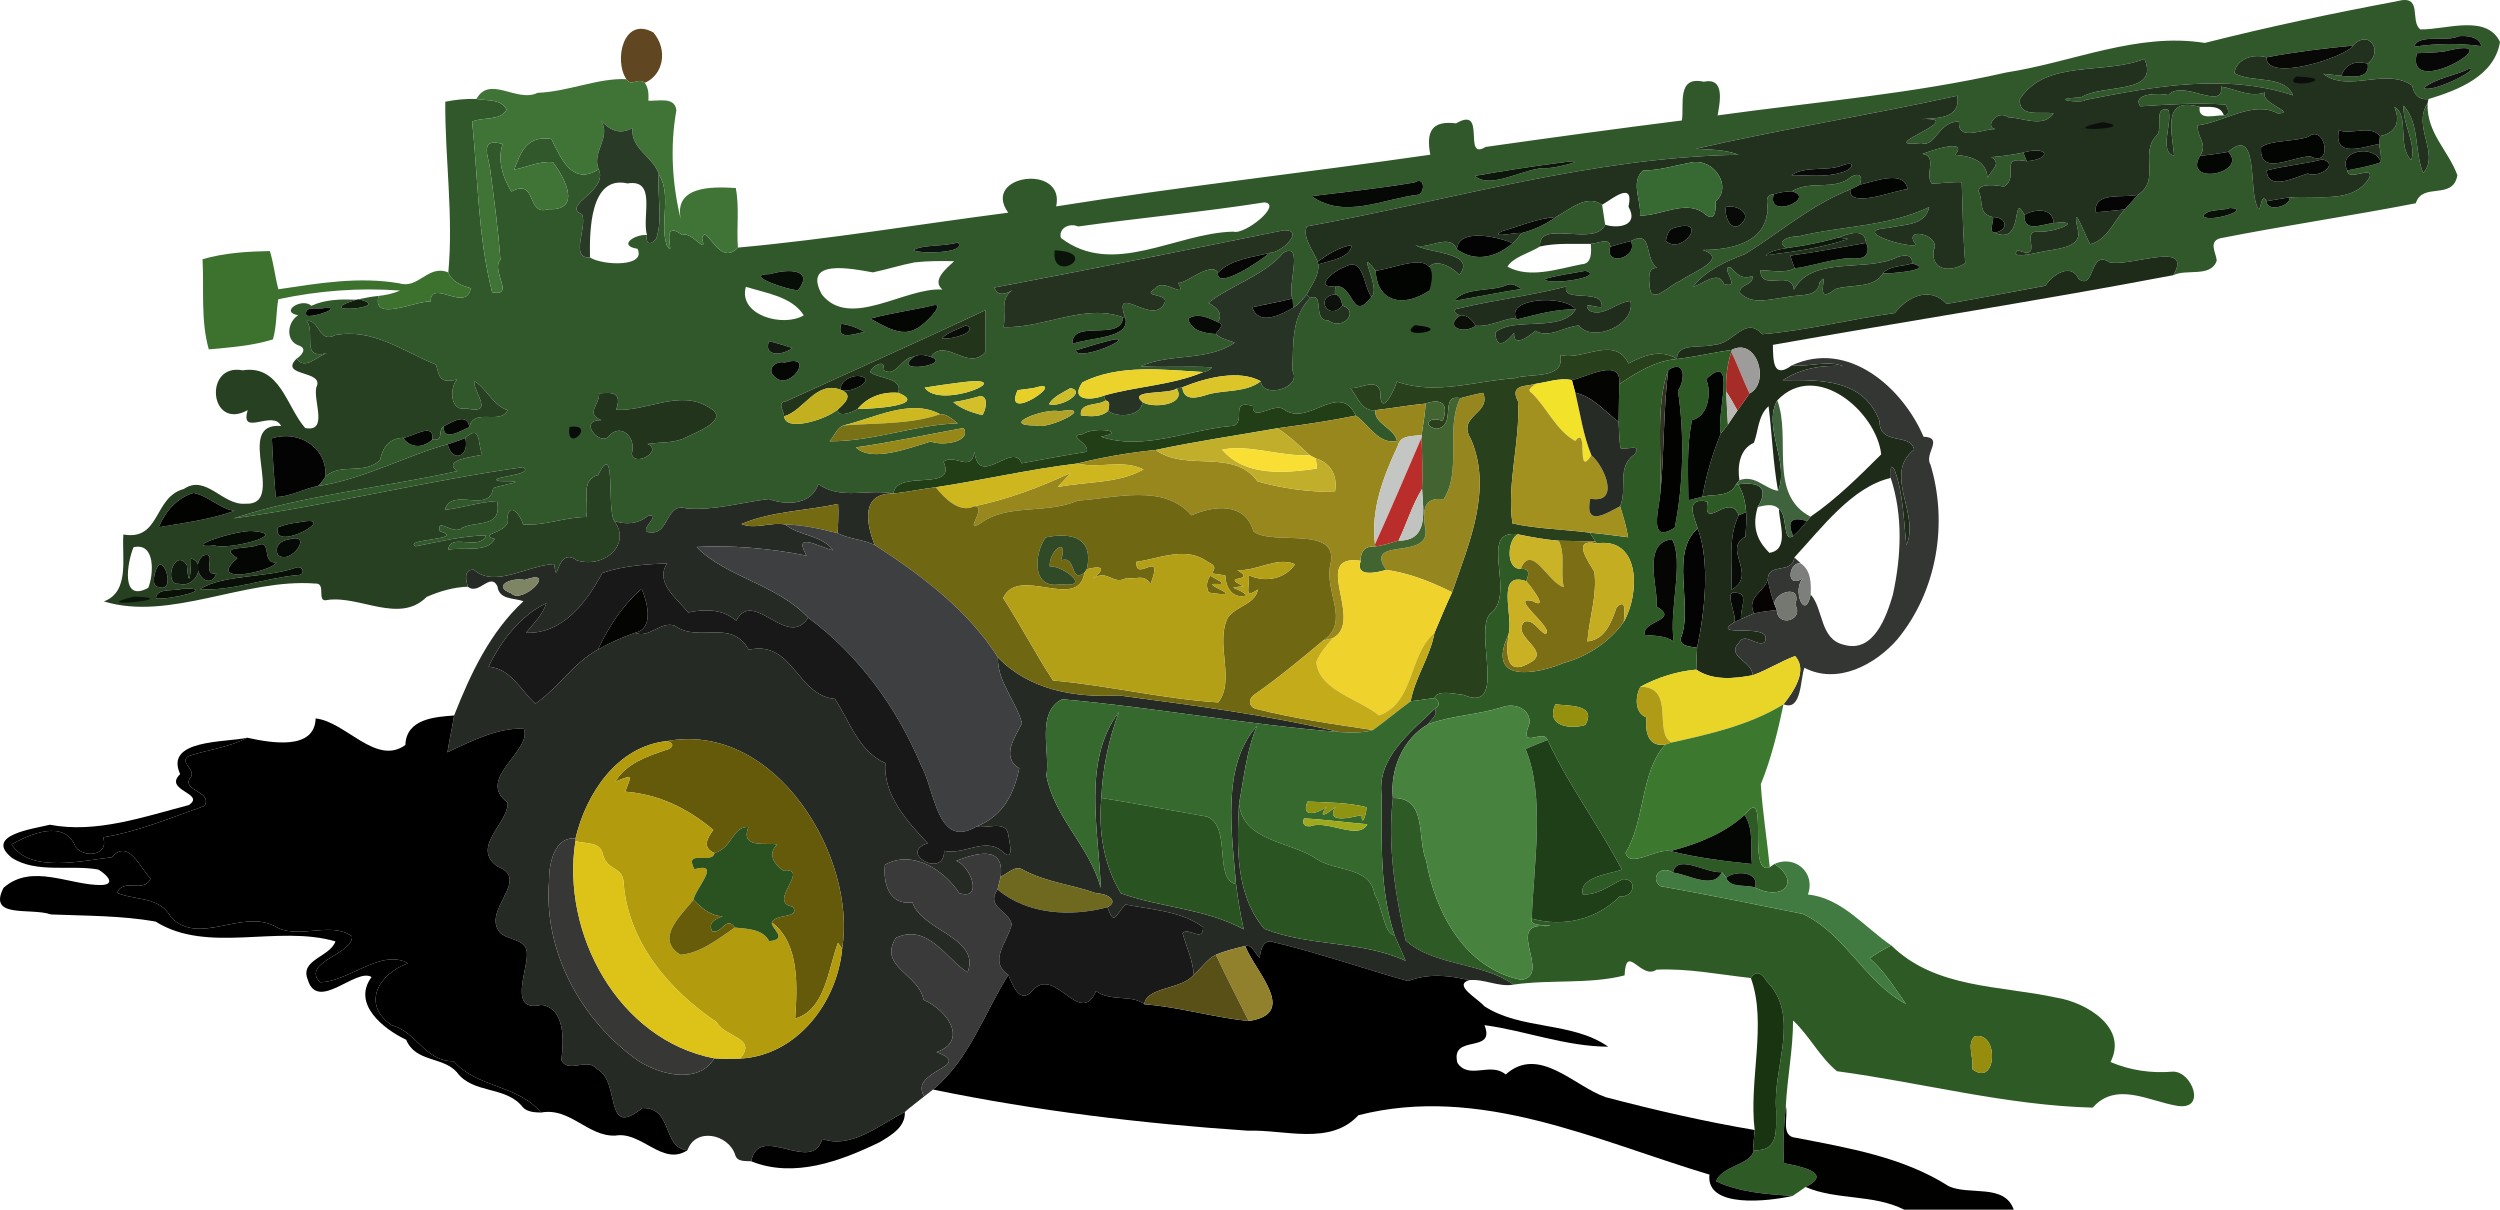 <svg width="93" height="45" viewBox="0 0 93 45" fill="none" xmlns="http://www.w3.org/2000/svg">
<path d="M82.019 1.597C84.378 1 86.767 0.494 89.158 0.048C90.162 -0.23 89.626 0.784 90.037 1.093C90.955 1.118 92.493 0.505 93 1.56C92.792 2.828 91.45 3.35 90.337 3.686C89.984 3.728 89.793 3.505 89.736 3.187C88.756 2.489 87.354 3.472 86.425 2.747C86.648 2.766 86.869 2.798 87.094 2.818C87.476 2.861 88.181 2.95 88.076 2.369C88.69 1.9 88.097 1.057 87.535 1.697C86.454 1.798 85.377 1.931 84.311 2.133C83.844 1.991 83.194 2.173 83.121 2.717C83.717 3.1 84.977 2.76 85.3 3.547C82.799 2.718 80.11 3.22 77.596 3.714C77.464 3.87 76.035 3.673 77.407 3.627C78.218 3.101 80.359 3.545 79.773 2.191C78.286 2.794 76.1 2.192 75.135 3.693C75.095 4.389 75.928 4.137 76.393 4.217C76.014 4.778 75.229 4.37 74.697 4.362C74.298 4.029 73.705 4.825 74.353 4.814C73.893 4.708 72.814 5.342 72.875 4.514C72.058 4.544 72.015 5.498 71.474 5.321C69.572 5.535 73.349 4.356 71.486 4.43C72.143 4.39 72.932 4.403 72.814 3.561C69.585 4.275 66.308 4.796 63.086 5.535C63.619 5.568 64.172 5.56 64.68 5.758C59.233 5.849 53.946 7.453 48.613 8.423C48.438 8.82 48.854 9.333 49.019 9.732L49.042 9.834C49.075 10.259 48.789 10.598 48.608 10.961C48.457 11.138 48.313 11.331 48.105 11.45C48.1 11.364 48.091 11.192 48.087 11.106C47.847 10.752 48.536 8.961 47.747 9.4C46.981 10.286 45.838 10.569 44.954 11.267C45.226 11.423 45.537 11.646 45.299 11.982C44.955 11.824 44.566 11.622 44.202 11.854C44.307 12.318 44.812 12.396 45.224 12.425C45.425 12.596 45.685 12.661 45.932 12.743C44.92 13.453 43.545 13.127 42.432 13.625C43.317 13.683 44.205 13.607 45.09 13.665C45.01 13.768 44.889 13.82 44.762 13.84C43.289 13.758 41.628 13.536 40.264 14.225C39.794 14.895 40.544 14.912 41.062 14.719C41.079 14.763 41.113 14.852 41.13 14.897C40.867 15.099 40.129 14.957 40.212 15.454C40.554 15.491 40.956 15.534 41.227 15.279C41.55 15.565 42.499 15.488 42.492 14.949C42.836 15.21 44.166 15.072 43.773 14.454C43.825 14.442 43.931 14.419 43.983 14.407C44.031 14.974 44.616 14.777 45.002 14.653C45.628 14.504 46.364 14.594 46.901 14.182C46.955 14.845 48.476 14.437 48.069 13.775C48.136 12.852 47.993 11.847 48.742 11.081C49.296 10.867 48.803 11.942 49.412 11.917C49.919 12.317 50.6 11.609 49.942 11.366C49.893 11.199 49.867 11.003 49.671 10.949C49.638 10.844 49.668 10.739 49.697 10.639C50.391 10.636 50.282 12.01 51.018 11.041C51.403 10.748 50.368 9.055 51.175 10.074C51.232 11.256 52.219 11.454 53.17 10.809C52.768 9.47 53.749 9.667 54.291 10.224C54.937 9.386 53.209 9.441 52.649 9.122C53.132 9.309 53.93 8.639 54.198 9.274C54.878 9.766 55.66 9.577 56.264 9.05C56.412 8.96 56.492 8.801 56.596 8.671C57.062 8.555 57.495 8.35 57.884 8.072C58.434 7.759 59.037 7.218 59.599 7.618C59.634 7.862 59.672 8.108 59.711 8.358C59.348 9.214 57.213 8.13 57.288 9.169C56.919 9.406 56.268 9.57 56.078 9.921C56.901 10.375 57.959 10.001 58.833 9.831C59.228 9.82 59.201 9.355 59.178 9.071C59.412 9.072 59.89 8.803 59.905 9.176C59.663 9.938 60.97 9.598 60.668 8.966C61.508 8.528 61.145 9.587 61.641 9.972C61.262 9.926 61.353 10.447 61.372 10.695C61.438 11.376 62.152 10.553 62.491 10.461C62.88 10.151 64.373 9.635 63.335 9.298C64.256 9.301 65.54 9.087 65.722 8.018C65.856 7.743 65.532 7.246 65.986 7.227C65.688 8.198 67.613 7.369 66.653 7.117C67.385 6.677 68.231 7.124 68.875 6.57C69.189 6.41 69.302 6.564 69.186 6.87C69.068 6.933 68.95 6.994 68.831 7.05C67.392 7.604 66.212 8.649 64.915 9.454C64.207 9.714 63.443 10.068 62.983 10.662C63.368 10.568 63.923 10.034 64.128 10.561C64.83 10.789 63.935 9.874 64.382 9.946C64.607 10.197 64.821 10.42 65.186 10.264C65.256 10.628 64.707 10.553 64.723 10.879C65.161 11.382 65.895 11.108 66.465 11.055C66.882 10.934 67.636 11.103 67.69 10.504C68.126 9.926 67.381 11.471 68.273 10.754C68.842 10.562 69.692 10.756 70.047 10.171C70.215 10.189 72.061 10.056 71.131 9.798C71.153 9.46 70.855 9.48 70.609 9.553C69.437 10.157 67.425 9.481 66.734 10.779C66.635 9.986 65.501 10.887 65.486 10.05C65.915 10.059 66.361 10.18 66.766 9.983C67.564 9.872 68.319 9.56 69.138 9.604C69.472 9.6 69.554 9.296 69.416 9.036C69.367 8.44 68.745 8.712 68.381 8.838C67.759 9.018 67.121 9.138 66.48 9.227C65.978 9.005 66.582 8.761 66.868 8.801C68.494 8.398 70.226 8.439 71.767 7.705C71.609 8.408 70.831 8.336 70.265 8.475C68.721 8.583 71.083 9.264 71.273 9.102C70.717 8.4 72.252 8.717 71.93 9.315C71.835 10.091 72.577 10.135 73.108 9.791C73.023 8.789 73.008 7.778 72.976 6.779C72.6 6.761 72.238 6.821 71.866 6.833C71.584 6.487 72.092 5.8 71.515 5.728C71.802 5.614 73.248 5.115 72.733 5.763C73.232 5.792 73.908 5.944 73.935 6.617C74.057 6.338 74.488 6.085 74.076 5.844C74.477 5.817 74.872 5.754 75.267 5.676C75.308 5.783 75.351 5.89 75.395 5.998C74.303 5.777 75.17 6.563 74.534 6.955C75.955 7.36 73.681 6.513 73.602 7.107C73.801 7.495 73.562 7.961 74.142 8.078C74.177 8.239 73.97 8.64 74.195 8.652C75.319 9.183 74.811 7.057 75.307 7.991C75.276 8.682 75.965 8.336 76.389 8.299C77.591 8.17 76.444 8.66 75.798 8.623C75.147 8.557 76.058 9.725 75.069 9.307C74.714 9.622 75.571 9.453 75.811 9.395C76.369 9.251 77.54 9.274 77.281 8.499C77.058 7.375 77.577 8.791 77.756 9.087C78.399 8.916 78.622 8.236 79.039 7.791C79.204 7.611 79.368 7.429 79.53 7.248C80.391 6.694 79.573 5.685 80.228 5.039C80.483 4.799 80.082 3.938 80.66 4.084C80.841 4.523 80.287 5.658 80.879 5.791C80.775 4.798 80.448 3.592 81.828 3.975C81.751 4.504 82.382 4.281 82.727 4.289C82.981 4.297 82.882 4.012 82.783 3.89C81.728 3.811 80.668 3.888 79.621 3.955C79.281 3.467 80.345 3.453 80.668 3.535C81.195 2.932 82.717 4.156 82.629 3.222C83.177 3.313 83.698 3.637 84.265 3.44C84.047 3.839 85.478 4.202 84.732 4.219C83.808 3.726 82.749 4.54 81.756 4.664C81.721 5.118 82.146 5.347 81.839 5.797C81.195 6.931 83.647 6.449 82.891 5.647C84.01 4.661 83.667 7.006 83.948 7.623C84.117 8.18 84.068 7.051 84.32 7.485C84.3 7.897 85.211 7.691 85.175 7.346C86.129 7.248 87.567 7.622 88.15 6.591C88.282 6.137 87.339 6.778 87.32 6.337C87.738 6.253 88.166 6.186 88.57 6.035C88.6 5.805 88.533 5.579 88.504 5.354C88.512 5.281 88.527 5.137 88.534 5.065C89.094 4.954 89.327 4.567 89.069 3.981C89.646 4.252 89.162 5.472 89.704 5.955C89.883 5.307 89.371 4.606 89.41 3.929C90.016 4.568 89.813 5.657 90.141 6.435C90.779 5.74 89.726 4.695 90.305 3.849C90.271 4.956 91.074 5.582 91.415 6.52C91.244 7.473 90.117 6.757 89.868 7.561C87.456 8.031 85.008 8.387 82.595 8.863C82.147 8.986 82.433 9.39 82.463 9.692C82.255 10.335 81.33 9.992 80.85 10.236C81.616 8.902 79.219 9.956 78.46 9.753C77.727 9.26 77.932 10.844 77.323 10.371C77.048 9.759 76.339 10.223 76.094 10.627C74.872 10.857 73.642 11.092 72.414 11.306C71.758 10.609 70.918 11.081 70.488 11.646C68.839 11.868 67.204 12.298 65.554 12.434C64.925 11.722 64.46 12.807 63.795 12.82C63.333 12.968 62.377 12.723 62.383 13.355C61.779 12.953 61.089 13.251 60.582 13.521C60.057 12.445 58.827 13.455 58.042 13.201C58.235 14.134 56.93 13.87 56.354 14.068C54.889 14.166 53.402 14.713 51.961 14.195C51.875 14.523 51.335 15.605 51.345 14.562C51.206 14.032 50.602 14.478 50.234 14.435C50.502 14.752 50.654 15.322 51.167 15.257C51.088 15.757 51.877 15.918 51.97 16.412C51.265 16.53 50.935 15.807 50.435 15.46C49.821 14.152 48.659 15.895 47.766 15.232C47.421 14.947 46.582 15.723 46.608 15.107C45.724 14.835 46.367 15.695 45.875 15.841C44.244 15.961 42.568 16.792 40.95 16.245C42.015 16.053 40.697 15.849 40.282 16.151C39.635 16.204 40.559 16.484 40.426 16.807C39.618 16.935 38.797 17.084 38.003 17.236C37.688 16.39 36.413 18.199 36.248 16.802C36.135 17.616 35.507 16.85 35.099 17.176C35.619 18.331 33.353 17.433 33.234 18.36C32.241 18.171 31.309 18.614 30.441 18.008C30.206 18.733 29.348 18.837 28.6 18.564C27.583 18.688 26.574 18.999 25.535 18.914C24.762 18.678 24.91 19.877 24.198 19.806C23.642 19.802 24.684 19.079 24.111 19.188C23.756 19.488 23.278 19.535 22.847 19.375C22.562 18.889 22.935 16.291 22.246 17.673C21.565 17.854 21.924 18.665 21.809 19.231C21.021 19.234 20.233 19.572 19.46 19.509C19.387 19.211 18.979 18.635 18.874 19.226C19.093 19.838 17.675 19.845 18.401 20.047C18.146 20.582 17.178 20.34 16.666 20.451C16.773 19.792 17.81 20.529 18.09 19.914C17.198 19.931 16.33 20.151 15.461 20.324C14.96 20.046 17.387 20.081 16.363 19.762C16.22 19.214 16.877 19.928 17.181 19.641C17.781 19.354 18.68 19.653 18.491 18.639C17.832 18.673 17.2 18.894 16.546 18.967C16.815 18.09 18.188 19.135 18.345 18.163C18.647 18.019 19.873 17.888 18.599 17.899C17.915 17.758 19.973 17.688 19.455 17.378C15.845 17.889 12.297 18.782 8.684 19.286C11.314 18.415 14.283 18.138 17.02 17.523C16.383 17.101 17.744 16.973 17.941 16.916C17.755 16.494 17.905 15.752 17.307 16.294C17.093 16.386 16.87 16.453 16.651 16.528C15.33 16.865 13.444 17.858 11.828 18.081C11.936 17.978 12.024 17.857 12.106 17.735C12.652 17.199 13.541 17.687 14.142 17.112C14.227 16.652 14.483 16.3 14.992 16.288C15.277 16.69 15.744 16.671 16.083 16.352C16.543 16.419 16.261 16.015 16.506 15.857C16.471 16.458 17.16 16.011 17.463 15.887C17.625 15.152 18.595 15.828 18.888 15.258C18.331 15.085 18.087 14.419 17.636 14.175C17.635 14.642 18.418 15.436 17.333 15.19C16.748 15.326 16.707 14.447 17.003 14.114C16.314 14.301 16.346 13.95 16.217 13.562C15.001 13.078 13.886 12.203 12.475 12.464C11.849 12.799 11.896 11.87 11.406 11.938C11.761 12.392 11.157 13.386 12.171 13.136C11.789 13.232 11.362 13.793 11.033 13.342C11.21 13.231 11.442 12.97 11.132 12.859C10.603 12.69 10.685 11.981 11.093 11.727C10.38 11.601 11.247 11.057 11.58 11.376C12.116 11.131 12.683 11.129 13.256 11.148C11.421 11.722 14.781 11.457 13.335 11.133C13.582 11.082 13.832 11.032 14.083 11.008C13.821 12.009 15.471 11.18 16.021 11.214C16.021 10.347 17.353 11.648 17.511 10.72C17.171 10.628 16.814 10.481 16.677 10.134C16.873 8.025 16.551 5.901 16.564 3.784C16.944 3.708 17.334 3.668 17.723 3.682C18.093 3.755 18.65 3.662 18.846 4.086C18.593 4.512 17.966 4.342 17.563 4.525C17.785 6.641 17.777 8.792 18.307 10.871C19.186 11.057 18.249 10.059 18.615 9.664C18.535 8.543 18.379 7.406 18.232 6.283C18.188 5.856 17.796 5.098 18.699 5.357C18.465 6.034 18.784 6.736 19.023 7.126C19.996 6.605 19.564 8.057 20.398 7.783C21.694 7.838 20.971 6.574 20.574 6.034C20.069 5.985 19.611 6.215 19.13 6.312C19.382 5.602 19.635 5.036 20.51 5.17C20.89 5.944 21.313 6.912 22.271 6.296C22.648 7.104 20.863 7.631 21.651 7.974C21.866 8.438 21.174 9.624 21.948 9.581C22.437 9.88 24.051 9.943 23.715 9.255C22.956 9.135 23.63 8.703 24.067 8.743C24.004 9.108 24.223 9.125 24.415 8.87C24.669 8.105 24.435 7.273 24.508 6.479C24.996 7.265 24.53 8.278 24.799 9.115C25.204 9.758 24.462 8.057 25.383 8.743C25.745 8.586 26.328 9.55 26.117 8.866C26.264 8.242 26.74 9.982 27.451 9.21C30.817 8.906 34.156 8.345 37.506 7.912C36.488 6.499 39.638 6.07 39.29 7.678C43.91 6.939 48.574 6.425 53.207 5.755C53.035 4.848 53.298 4.482 54.169 4.589C55.328 3.903 54.392 6.009 55.263 5.466C57.694 5.122 60.129 4.789 62.566 4.481C62.66 3.913 62.357 2.811 63.38 3.04C64.182 2.871 63.979 3.802 63.896 4.293C67.477 3.796 71.109 3.498 74.639 2.695C77.093 2.318 79.509 1.194 82.019 1.597ZM91.454 1.349C91.014 1.578 89.954 1.239 89.801 1.74C90.632 1.613 91.474 1.602 92.308 1.716C92.226 1.36 91.758 1.316 91.454 1.349ZM90.933 1.915C90.597 1.962 90.24 1.959 89.91 1.98C89.43 3.822 93.691 1.207 90.933 1.915ZM91.891 2.539C91.335 2.819 90.644 2.889 90.165 3.272C90.423 3.477 92.183 2.623 91.891 2.539ZM58.02 6.056C56.97 6.189 55.833 6.374 54.86 6.543C55.496 7.088 56.743 6.194 57.58 6.254C57.982 6.241 59.346 5.861 58.02 6.056ZM52.629 6.785C51.358 7.008 50.072 7.136 48.793 7.297C50.021 8.172 51.433 7.393 52.77 7.242C53.025 7.125 52.989 6.554 52.629 6.785ZM47.036 7.528C44.744 7.887 42.422 8.102 40.11 8.425C39.767 8.275 39.364 8.508 39.467 8.853C41.408 10.335 43.73 8.663 45.881 8.617C46.304 8.749 47.727 7.601 47.036 7.528ZM82.96 7.737C82.654 7.852 82.118 7.765 81.958 8.028C82.109 8.321 83.841 7.778 82.96 7.737ZM36.987 10.698C37.128 11.044 37.404 10.94 37.666 10.791C37.175 11.128 37.445 11.648 37.332 12.168C38.812 12.224 40.366 11.269 41.777 11.806C41.719 12.734 39.853 11.841 39.894 12.797C40.522 12.542 42.052 12.609 41.863 11.838C41.363 10.441 42.894 12.17 43.318 11.277C43.508 10.891 42.404 11.067 42.974 10.733C43.278 10.29 44.18 11.211 43.83 10.523C44.077 10.582 45.054 9.701 45.31 10.143C45.224 10.802 46.815 9.766 47.231 9.407C47.676 9.404 48.559 8.552 47.764 8.565C44.176 9.295 40.584 10.013 36.987 10.698ZM35.636 9.017C35.105 9.181 34.379 9.086 33.984 9.3C34.083 9.446 35.996 9.442 35.636 9.017ZM39.234 9.312C41.029 9.391 39.077 10.617 39.234 9.312ZM34.026 9.76C33.502 9.859 32.992 10.023 32.47 10.133C31.673 9.988 29.834 9.617 30.576 10.959C31.622 12.266 33.674 10.674 35.059 10.772C34.639 10.42 35.23 9.973 35.494 9.716C35.004 9.707 34.512 9.705 34.026 9.76ZM58.976 10.074C58.469 10.175 57.954 10.234 57.459 10.379C57.558 10.646 59.777 10.298 58.976 10.074ZM28.655 10.196C27.544 10.203 29.394 10.826 29.693 10.793C30.286 10.011 29.337 9.988 28.655 10.196ZM56.068 10.599C55.446 10.87 54.538 10.656 54.077 11.197C54.919 11.052 55.756 10.879 56.6 10.748C56.441 10.652 56.264 10.52 56.068 10.599ZM27.746 10.668C27.452 11.729 29.132 12.189 29.899 11.731C29.466 11.03 28.484 10.904 27.746 10.668ZM54.266 11.475C53.984 11.488 54.151 11.73 54.339 11.726C53.68 12.145 54.438 12.455 54.892 12.118C55.501 12.178 56.185 11.721 56.427 11.883C57.175 11.7 57.838 11.499 58.616 11.507C58.095 12.39 56.303 11.761 55.623 12.372C55.669 13.105 56.115 12.645 56.325 12.38C56.29 12.971 56.891 12.491 57.122 12.304C57.627 12.612 58.199 12.136 58.738 12.111C59.228 12.758 60.846 12.106 60.654 11.197C60.146 11.23 59.622 11.824 59.12 11.555C58.821 11.186 59.383 11.466 59.586 11.421C59.657 10.694 58.102 11.289 58.262 10.658C56.962 11.002 55.603 11.151 54.266 11.475ZM34.774 11.345C33.979 11.536 33.165 11.639 32.376 11.852C32.825 12.095 33.518 12.556 34.061 12.241C34.353 12.127 35.142 11.324 34.774 11.345ZM12.081 11.456C11.823 11.526 11.286 11.345 11.398 11.74C11.684 11.832 12.789 11.401 12.081 11.456ZM36.663 11.537C34.205 12.693 31.721 13.793 29.252 14.924C28.888 14.96 29.164 15.293 29.171 15.484C29.208 16.079 30.705 15.619 31.166 15.234C31.138 15.563 31.736 15.331 31.905 15.21C32.401 15.22 34.577 15.082 33.414 14.613C33.602 14.038 32.685 14.097 32.371 13.845C32.418 13.602 32.997 13.336 32.844 13.746C33.312 14.105 33.534 13.272 34.006 13.269C33.083 13.953 35.483 13.557 34.623 13.278C35.178 12.521 36.005 13.846 36.666 13.09C36.665 12.703 36.664 11.926 36.663 11.537ZM31.298 12.048C31.083 12.705 31.788 12.412 32.166 12.347C31.896 12.203 31.606 12.078 31.298 12.048ZM52.635 12.096C54.274 12.255 51.861 12.659 52.635 12.096ZM41.442 12.627C40.964 12.742 40.493 12.884 40.024 13.029C40.061 13.483 42.231 12.535 41.442 12.627ZM28.607 12.691C28.382 13.29 29.141 13.224 29.475 12.943C29.187 12.853 28.899 12.761 28.607 12.691ZM29.193 13.489C28.804 13.401 28.488 13.787 28.854 14.046C29.394 14.538 30.354 13.13 29.193 13.489ZM35.647 14.239C35.228 14.292 34.812 14.351 34.397 14.419C34.986 15.293 38.157 13.887 35.647 14.239ZM38.442 14.438C38.296 14.457 38.003 14.495 37.857 14.514C37.237 15.854 39.883 13.994 38.442 14.438ZM39.825 14.434C39.542 14.608 39.197 14.739 39.019 15.034C39.447 15.181 40.445 14.584 39.825 14.434ZM22.284 14.633C22.334 15.025 21.75 15.385 22.372 15.631C21.491 15.612 22.287 16.579 22.628 16.25C23.079 15.69 23.695 16.275 23.5 16.881C23.599 17.393 24.68 16.771 24.089 16.517C24.655 16.432 24.927 16.494 25.395 16.329C25.824 16.11 27.225 15.618 26.379 15.159C25.3 14.466 24.074 15.308 22.921 15.245C23.16 14.543 22.724 14.604 22.284 14.633ZM36.388 14.754C36.085 14.843 35.771 14.913 35.461 14.959C35.761 15.216 36.163 15.345 36.54 15.444C36.695 15.241 36.794 14.639 36.388 14.754ZM31.37 15.828C31.14 15.907 31.03 16.233 30.858 16.416C32.477 16.427 34.018 15.8 35.629 15.749C35.44 15.603 35.215 15.387 34.969 15.408C33.867 14.808 32.486 15.57 31.37 15.828ZM39.411 15.298C38.894 15.165 37.097 15.841 38.558 15.829C38.964 15.997 40.888 15.07 39.411 15.298ZM21.186 15.884C22.229 15.732 21.033 16.914 21.186 15.884ZM35.844 15.921C34.509 16.164 33.181 16.451 31.838 16.643C32.431 17.218 33.835 16.655 34.627 16.424C35.077 16.607 36.158 16.427 35.844 15.921Z" fill="#31582B"/>
<path d="M23.301 2.946C22.828 2.244 23.187 0.587 24.306 1.207C24.858 1.861 24.674 2.788 23.986 3.082C23.735 2.861 23.504 3.246 23.301 2.946Z" fill="#604722"/>
<path d="M91.454 1.349C91.758 1.316 92.226 1.36 92.308 1.716C91.474 1.602 90.632 1.613 89.801 1.74C89.954 1.239 91.014 1.578 91.454 1.349Z" fill="#090909"/>
<path d="M87.535 1.697C88.097 1.057 88.69 1.9 88.076 2.369C87.595 2.237 87.251 2.399 87.094 2.818C86.869 2.798 86.648 2.766 86.425 2.747C87.354 3.472 88.756 2.489 89.736 3.187C89.793 3.505 89.984 3.728 90.337 3.686C90.329 3.727 90.313 3.809 90.305 3.849C89.726 4.695 90.779 5.74 90.141 6.435C89.813 5.657 90.016 4.568 89.41 3.929C89.371 4.606 89.883 5.307 89.704 5.955C89.162 5.472 89.646 4.252 89.069 3.981C89.327 4.567 89.094 4.954 88.534 5.065C88.185 4.622 87.468 5.03 87.007 4.845C86.795 5.912 87.919 5.46 88.504 5.354C88.533 5.579 88.6 5.805 88.57 6.035C88.34 5.335 86.93 5.599 87.32 6.337C87.339 6.778 88.282 6.137 88.15 6.591C87.567 7.622 86.129 7.248 85.175 7.346C84.887 7.377 84.605 7.441 84.32 7.485C84.068 7.051 84.117 8.18 83.948 7.623C83.667 7.006 84.01 4.661 82.891 5.647C82.542 5.713 82.19 5.764 81.839 5.797C82.146 5.347 81.721 5.118 81.756 4.664C82.749 4.54 83.808 3.726 84.732 4.219C85.478 4.202 84.047 3.839 84.265 3.44C83.698 3.637 83.177 3.313 82.629 3.222C82.717 4.156 81.195 2.932 80.668 3.535C80.345 3.453 79.281 3.467 79.621 3.955C80.668 3.888 81.728 3.811 82.783 3.89C82.882 4.012 82.981 4.297 82.727 4.289C82.595 3.897 82.169 3.988 81.828 3.975C80.448 3.592 80.775 4.798 80.879 5.791C80.287 5.658 80.841 4.523 80.66 4.084C80.082 3.938 80.483 4.799 80.228 5.039C79.573 5.685 80.391 6.694 79.53 7.248C79.03 7.376 77.855 7.106 77.968 7.896C78.322 7.865 78.684 7.834 79.039 7.791C78.622 8.236 78.399 8.916 77.756 9.087C77.577 8.791 77.058 7.375 77.281 8.499C77.54 9.274 76.369 9.251 75.811 9.395C75.571 9.453 74.714 9.622 75.069 9.307C76.058 9.725 75.147 8.557 75.798 8.623C76.444 8.66 77.591 8.17 76.389 8.299C76.386 7.715 75.692 7.768 75.307 7.991C74.811 7.057 75.319 9.183 74.195 8.652C74.733 8.586 74.675 8.072 74.142 8.078C73.562 7.961 73.801 7.495 73.602 7.107C73.681 6.513 75.955 7.36 74.534 6.955C75.17 6.563 74.303 5.777 75.395 5.998C76.362 5.913 76.193 5.403 75.267 5.676C74.872 5.754 74.477 5.817 74.076 5.844C74.488 6.085 74.057 6.338 73.935 6.617C73.908 5.944 73.232 5.792 72.733 5.763C73.248 5.115 71.802 5.614 71.515 5.728C72.092 5.8 71.584 6.487 71.866 6.833C72.238 6.821 72.6 6.761 72.976 6.779C73.008 7.778 73.023 8.789 73.108 9.791C72.577 10.135 71.835 10.091 71.93 9.315C72.252 8.717 70.717 8.4 71.273 9.102C71.083 9.264 68.721 8.583 70.265 8.475C70.831 8.336 71.609 8.408 71.767 7.705C70.226 8.439 68.494 8.398 66.868 8.801C66.582 8.761 65.978 9.005 66.48 9.227C66.195 9.274 65.907 9.315 65.68 9.499C66.708 9.364 67.776 9.231 68.754 8.887C68.662 8.876 68.475 8.85 68.381 8.838C68.745 8.712 69.367 8.44 69.416 9.036C68.477 9.2 67.54 9.382 66.596 9.509C66.644 9.669 66.706 9.825 66.766 9.983C66.361 10.18 65.915 10.059 65.486 10.05C65.501 10.887 66.635 9.986 66.734 10.779C67.425 9.481 69.437 10.157 70.609 9.553C70.855 9.48 71.153 9.46 71.131 9.798C70.775 9.921 70.298 9.863 70.047 10.171C69.692 10.756 68.842 10.562 68.273 10.754C67.381 11.471 68.126 9.926 67.69 10.504C67.636 11.103 66.882 10.934 66.465 11.055C65.895 11.108 65.161 11.382 64.723 10.879C64.707 10.553 65.256 10.628 65.186 10.264C64.821 10.42 64.607 10.197 64.382 9.946C63.935 9.874 64.83 10.789 64.128 10.561C63.923 10.034 63.368 10.568 62.983 10.662C63.443 10.068 64.207 9.714 64.915 9.454C66.212 8.649 67.392 7.604 68.831 7.05C68.756 7.794 70.511 7.064 70.961 7.036C70.844 6.294 69.738 6.752 69.186 6.87C69.302 6.564 69.189 6.41 68.875 6.57C68.231 7.124 67.385 6.677 66.653 7.117C66.427 7.124 66.2 7.151 65.986 7.227C65.532 7.246 65.856 7.743 65.722 8.018C65.54 9.087 64.256 9.301 63.335 9.298C64.373 9.635 62.88 10.151 62.491 10.461C62.152 10.553 61.438 11.376 61.372 10.695C61.353 10.447 61.262 9.926 61.641 9.972C61.145 9.587 61.508 8.528 60.668 8.966C60.412 9.03 60.157 9.1 59.905 9.176C59.89 8.803 59.412 9.072 59.178 9.071C58.547 9.085 57.909 9.029 57.288 9.169C57.213 8.13 59.348 9.214 59.711 8.358C60.169 8.513 60.991 8.411 60.58 7.691C60.804 6.684 59.943 7.426 59.599 7.618C59.037 7.218 58.434 7.759 57.884 8.072C57.187 8.123 56.532 8.41 55.867 8.604C55.359 8.891 56.481 8.617 56.596 8.671C56.492 8.801 56.412 8.96 56.264 9.05C55.871 8.855 54.26 8.424 54.198 9.274C53.93 8.639 53.132 9.309 52.649 9.122C53.209 9.441 54.937 9.386 54.291 10.224C53.749 9.667 52.768 9.47 53.17 10.809C53.666 9.133 52.083 9.944 51.175 10.074C50.368 9.055 51.403 10.748 51.018 11.041C50.705 10.644 50.749 9.513 50.015 9.934C49.579 10.082 48.84 10.755 49.697 10.639C49.668 10.739 49.638 10.844 49.671 10.949C48.89 11.025 49.404 11.985 49.942 11.366C50.6 11.609 49.919 12.317 49.412 11.917C48.803 11.942 49.296 10.867 48.742 11.081C48.709 11.05 48.642 10.991 48.608 10.961C48.789 10.598 49.075 10.259 49.042 9.834C49.468 9.698 50.224 9.607 50.291 9.112C49.821 9.191 49.4 9.458 49.019 9.732C48.854 9.333 48.438 8.82 48.613 8.423C53.946 7.453 59.233 5.849 64.68 5.758C64.172 5.56 63.619 5.568 63.086 5.535C66.308 4.796 69.585 4.275 72.814 3.561C72.932 4.403 72.143 4.39 71.486 4.43C73.349 4.356 69.572 5.535 71.474 5.321C72.015 5.498 72.058 4.544 72.875 4.514C72.814 5.342 73.893 4.708 74.353 4.814C73.705 4.825 74.298 4.029 74.697 4.362C75.229 4.37 76.014 4.778 76.393 4.217C75.928 4.137 75.095 4.389 75.135 3.693C76.1 2.192 78.286 2.794 79.773 2.191C80.359 3.545 78.218 3.101 77.407 3.627C76.035 3.673 77.464 3.87 77.596 3.714C80.11 3.22 82.799 2.718 85.3 3.547C84.977 2.76 83.717 3.1 83.121 2.717C83.194 2.173 83.844 1.991 84.311 2.133C84.29 3.086 87.264 2.128 87.535 1.697ZM85.425 2.845C87.32 2.92 84.743 3.391 85.425 2.845ZM78.22 4.543C79.79 4.786 76.161 4.969 78.22 4.543ZM85.869 5.09C85.32 5.279 84.503 5.204 84.115 5.471C84.022 6.604 85.299 5.805 85.952 5.818C86.809 6.259 86.496 4.577 85.869 5.09ZM86.396 5.929C85.713 6.109 85.004 6.16 84.323 6.341C84.348 7.122 85.388 6.599 85.84 6.455C86.288 6.634 87.035 6.099 86.396 5.929ZM62.948 6.036C62.339 6.148 61.745 6.339 61.121 6.345C60.633 6.768 61.072 7.491 61.005 8.017C61.779 8.038 62.639 7.441 63.353 7.903C63.787 8.308 63.834 7.902 63.822 7.493C64.445 6.961 63.79 5.907 62.948 6.036ZM68.547 6.148C67.948 6.389 67.184 6.152 66.647 6.517C67.258 6.512 67.906 6.608 68.501 6.416C68.895 6.336 69.099 5.953 68.547 6.148ZM64.207 7.698C64.138 8.003 64.358 8.655 64.757 8.347C65.228 7.926 64.576 7.6 64.207 7.698ZM62.31 8.47C62.061 8.512 62.012 8.756 61.968 8.964C62.586 9.515 63.587 8.078 62.31 8.47Z" fill="#22311E"/>
<path d="M87.535 1.697C86.454 1.798 85.377 1.931 84.311 2.133C84.29 3.086 87.264 2.128 87.535 1.697Z" fill="#080907"/>
<path d="M89.91 1.98C89.43 3.822 93.691 1.207 90.933 1.915C90.597 1.962 90.24 1.959 89.91 1.98Z" fill="#060706"/>
<path d="M88.076 2.369C87.595 2.237 87.251 2.399 87.094 2.818C87.476 2.861 88.181 2.95 88.076 2.369Z" fill="#090B09"/>
<path d="M90.165 3.272C90.423 3.477 92.183 2.623 91.891 2.539C91.335 2.819 90.644 2.889 90.165 3.272Z" fill="#101110"/>
<path d="M20 3.453C21.127 3.412 22.27 2.891 23.301 2.946C23.504 3.246 23.735 2.861 23.986 3.082C24.13 3.278 24.131 3.514 24.121 3.746C24.481 3.769 25.108 3.584 25.161 4.104C24.916 5.471 25.004 6.904 25.35 8.256C24.986 6.909 26.468 6.937 27.37 6.994C27.513 7.722 27.392 8.473 27.451 9.21C26.74 9.982 26.264 8.242 26.117 8.866C26.328 9.55 25.745 8.586 25.383 8.743C24.462 8.057 25.204 9.758 24.799 9.115C24.53 8.278 24.996 7.265 24.508 6.479C24.3 5.826 23.442 5.538 23.531 4.755C23.07 5.029 22.697 4.85 22.361 4.492C22.751 5.104 22.001 5.662 22.271 6.296C21.313 6.912 20.89 5.944 20.51 5.17C19.635 5.036 19.382 5.602 19.13 6.312C19.611 6.215 20.069 5.985 20.574 6.034C20.971 6.574 21.694 7.838 20.398 7.783C19.564 8.057 19.996 6.605 19.023 7.126C18.784 6.736 18.465 6.034 18.699 5.357C17.796 5.098 18.188 5.856 18.232 6.283C18.379 7.406 18.535 8.543 18.615 9.664C18.249 10.059 19.186 11.057 18.307 10.871C17.777 8.792 17.785 6.641 17.563 4.525C17.966 4.342 18.593 4.512 18.846 4.086C18.65 3.662 18.093 3.755 17.723 3.682C18.221 2.783 19.227 3.836 20 3.453Z" fill="#3F7436"/>
<path d="M85.425 2.845C87.32 2.92 84.743 3.391 85.425 2.845Z" fill="#0A0D0A"/>
<path d="M22.361 4.492C22.697 4.85 23.07 5.029 23.531 4.755C23.442 5.538 24.3 5.826 24.508 6.479C24.435 7.273 24.669 8.105 24.415 8.87C24.223 9.125 24.004 9.108 24.067 8.743C23.868 8.062 24.444 6.646 23.342 6.824C21.935 6.502 21.929 8.64 21.948 9.581C21.174 9.624 21.866 8.438 21.651 7.974C20.863 7.631 22.648 7.104 22.271 6.296C22.001 5.662 22.751 5.104 22.361 4.492Z" fill="#293A26"/>
<path d="M78.22 4.543C79.79 4.786 76.161 4.969 78.22 4.543Z" fill="#0D0F0E"/>
<path d="M87.007 4.845C87.468 5.03 88.185 4.622 88.534 5.065C88.527 5.137 88.512 5.281 88.504 5.354C87.919 5.46 86.795 5.912 87.007 4.845Z" fill="#030503"/>
<path d="M85.869 5.09C86.496 4.577 86.809 6.259 85.952 5.818C85.299 5.805 84.022 6.604 84.115 5.471C84.503 5.204 85.32 5.279 85.869 5.09Z" fill="#030503"/>
<path d="M75.395 5.998C76.362 5.913 76.193 5.403 75.267 5.676C75.308 5.783 75.351 5.89 75.395 5.998Z" fill="#0D120B"/>
<path d="M88.57 6.035C88.34 5.335 86.93 5.599 87.32 6.337C87.738 6.253 88.166 6.186 88.57 6.035Z" fill="#050905"/>
<path d="M82.891 5.647C82.542 5.713 82.19 5.764 81.839 5.797C81.195 6.931 83.647 6.449 82.891 5.647Z" fill="#040603"/>
<path d="M86.396 5.929C87.035 6.099 86.288 6.634 85.84 6.455C85.388 6.599 84.348 7.122 84.323 6.341C85.004 6.16 85.713 6.109 86.396 5.929Z" fill="#050705"/>
<path d="M58.02 6.056C59.346 5.861 57.982 6.241 57.58 6.254C56.743 6.194 55.496 7.088 54.86 6.543C55.833 6.374 56.97 6.189 58.02 6.056Z" fill="#0D160A"/>
<path d="M62.948 6.036C63.79 5.907 64.445 6.961 63.822 7.493C63.834 7.902 63.787 8.308 63.353 7.903C62.639 7.441 61.779 8.038 61.005 8.017C61.072 7.491 60.633 6.768 61.121 6.345C61.745 6.339 62.339 6.148 62.948 6.036Z" fill="#366A32"/>
<path d="M68.547 6.148C69.099 5.953 68.895 6.336 68.501 6.416C67.906 6.608 67.258 6.512 66.647 6.517C67.184 6.152 67.948 6.389 68.547 6.148Z" fill="#080908"/>
<path d="M69.186 6.87C69.738 6.752 70.844 6.294 70.961 7.036C70.511 7.064 68.756 7.794 68.831 7.05C68.95 6.994 69.068 6.933 69.186 6.87Z" fill="#030503"/>
<path d="M52.629 6.785C52.989 6.554 53.025 7.125 52.77 7.242C51.433 7.393 50.021 8.172 48.793 7.297C50.072 7.136 51.358 7.008 52.629 6.785Z" fill="#050804"/>
<path d="M66.653 7.117C66.427 7.124 66.2 7.151 65.986 7.227C65.688 8.198 67.613 7.369 66.653 7.117Z" fill="#020302"/>
<path d="M56.264 9.05C55.871 8.855 54.26 8.424 54.198 9.274C54.878 9.766 55.66 9.577 56.264 9.05Z" fill="#020302"/>
<path d="M62.565 23.633C62.951 22.44 62.129 20.524 63.155 19.665C63.625 20.891 63.413 22.772 63.132 24.097C62.841 24.045 62.385 24.043 62.565 23.633Z" fill="#020302"/>
<path d="M77.968 7.896C77.855 7.106 79.03 7.376 79.53 7.248C79.368 7.429 79.204 7.611 79.039 7.791C78.684 7.834 78.322 7.865 77.968 7.896Z" fill="#040504"/>
<path d="M85.175 7.346C84.887 7.377 84.605 7.441 84.32 7.485C84.3 7.897 85.211 7.691 85.175 7.346Z" fill="#080D07"/>
<path d="M64.757 8.347C65.228 7.926 64.576 7.6 64.207 7.698C64.138 8.003 64.358 8.655 64.757 8.347Z" fill="#070A07"/>
<path d="M81.958 8.028C82.109 8.321 83.841 7.778 82.96 7.737C82.654 7.852 82.118 7.765 81.958 8.028Z" fill="#091008"/>
<path d="M76.389 8.299C76.386 7.715 75.692 7.768 75.307 7.991C75.276 8.682 75.965 8.336 76.389 8.299Z" fill="#080C06"/>
<path d="M55.867 8.604C56.532 8.41 57.187 8.123 57.884 8.072C57.495 8.35 57.062 8.555 56.596 8.671C56.481 8.617 55.359 8.891 55.867 8.604Z" fill="#070A07"/>
<path d="M74.195 8.652C74.733 8.586 74.675 8.072 74.142 8.078C74.177 8.239 73.97 8.64 74.195 8.652Z" fill="#050803"/>
<path d="M61.968 8.964C62.586 9.515 63.587 8.078 62.31 8.47C62.061 8.512 62.012 8.756 61.968 8.964Z" fill="#050804"/>
<path d="M36.987 10.698C40.584 10.013 44.176 9.295 47.764 8.565C48.559 8.552 47.676 9.404 47.231 9.407C46.572 9.579 45.801 9.633 45.31 10.143C45.054 9.701 44.077 10.582 43.83 10.523C44.18 11.211 43.278 10.29 42.974 10.733C42.404 11.067 43.508 10.891 43.318 11.277C42.894 12.17 41.363 10.441 41.863 11.838L41.777 11.806C40.366 11.269 38.812 12.224 37.332 12.168C37.445 11.648 37.175 11.128 37.666 10.791C37.404 10.94 37.128 11.044 36.987 10.698Z" fill="#24321F"/>
<path d="M66.48 9.227C67.121 9.138 67.759 9.018 68.381 8.838C68.475 8.85 68.662 8.876 68.754 8.887C67.776 9.231 66.708 9.364 65.68 9.499C65.907 9.315 66.195 9.274 66.48 9.227Z" fill="#0D190B"/>
<path d="M33.984 9.3C34.083 9.446 35.996 9.442 35.636 9.017C35.105 9.181 34.379 9.086 33.984 9.3Z" fill="#0C120F"/>
<path d="M60.668 8.966C60.412 9.03 60.157 9.1 59.905 9.176C59.663 9.938 60.97 9.598 60.668 8.966Z" fill="#040704"/>
<path d="M49.019 9.732C49.4 9.458 49.821 9.191 50.291 9.112C50.224 9.607 49.468 9.698 49.042 9.834L49.019 9.732Z" fill="#080906"/>
<path d="M66.596 9.509C67.54 9.382 68.477 9.2 69.416 9.036C69.554 9.296 69.472 9.6 69.138 9.604C68.319 9.56 67.564 9.872 66.766 9.983C66.706 9.825 66.644 9.669 66.596 9.509Z" fill="#040704"/>
<path d="M7.534 9.644C8.341 9.406 9.201 9.356 10.038 9.339C10.184 9.803 10.228 10.291 10.356 10.761C11.84 10.539 13.344 10.28 14.857 10.54C15.576 10.761 15.922 9.825 16.677 10.134C16.814 10.481 17.171 10.628 17.511 10.72C17.353 11.648 16.021 10.347 16.021 11.214C15.471 11.18 13.821 12.009 14.083 11.008C14.359 10.978 14.632 10.92 14.886 10.809C13.368 10.695 11.837 10.814 10.351 11.132C10.269 11.627 10.295 12.137 10.153 12.625C9.384 12.866 8.567 12.922 7.768 12.997C7.459 11.915 7.595 10.754 7.534 9.644Z" fill="#3C712E"/>
<path d="M39.234 9.312C41.029 9.391 39.077 10.617 39.234 9.312Z" fill="#0A1209"/>
<path d="M47.747 9.4C48.536 8.961 47.847 10.752 48.087 11.106C47.589 11.231 47.084 11.316 46.585 11.431C46.824 12.136 47.642 11.716 48.105 11.45C48.313 11.331 48.457 11.138 48.608 10.961C48.642 10.991 48.709 11.05 48.742 11.081C47.993 11.847 48.136 12.852 48.069 13.775C48.476 14.437 46.955 14.845 46.901 14.182C46.113 13.752 44.931 14.024 43.983 14.407C43.931 14.419 43.825 14.442 43.773 14.454C43.469 14.686 41.945 14.485 42.492 14.949C42.499 15.488 41.55 15.565 41.227 15.279C41.239 15.135 41.339 14.938 41.13 14.897C41.113 14.852 41.079 14.763 41.062 14.719C42.195 14.379 43.591 14.335 44.762 13.84C44.889 13.82 45.01 13.768 45.09 13.665C44.205 13.607 43.317 13.683 42.432 13.625C43.545 13.127 44.92 13.453 45.932 12.743C45.685 12.661 45.425 12.596 45.224 12.425C45.317 12.273 45.597 12.072 45.299 11.982C45.537 11.646 45.226 11.423 44.954 11.267C45.838 10.569 46.981 10.286 47.747 9.4Z" fill="#273324"/>
<path d="M47.231 9.407C46.572 9.579 45.801 9.633 45.31 10.143C45.224 10.802 46.815 9.766 47.231 9.407Z" fill="#060705"/>
<path d="M77.323 10.371C77.932 10.844 77.727 9.26 78.46 9.753C79.219 9.956 81.616 8.902 80.85 10.236C75.9 11.178 70.914 11.948 65.951 12.829C65.964 13.427 65.95 14.11 66.661 13.59C67.285 13.665 67.964 13.386 68.551 13.618C67.758 13.572 66.987 13.712 66.319 14.145C67.703 14.129 69.324 14.084 69.918 15.662C69.913 16.604 71.073 16.083 71.205 16.722C70.035 17.654 71.437 19.103 70.917 20.283C70.813 19.343 70.805 18.345 70.47 17.458C70.269 17.167 70.361 17.647 70.335 17.78C68.899 18.11 67.77 19.64 66.75 20.737C66.662 21.391 65.76 20.896 65.761 21.579C65.585 22.041 64.967 22.227 65.25 22.817C65.09 22.89 64.929 22.96 64.768 23.028C64.71 22.725 65.062 22.079 64.626 22.058C64.055 21.866 64.648 22.93 64.515 23.144C63.51 23.778 66.031 23.097 65.644 23.89C65.376 24.083 64.901 23.5 64.693 23.907C64.182 24.418 65.198 24.598 65.199 25.119C64.506 25.25 63.714 25.326 63.1 24.91C63.107 24.637 63.117 24.365 63.132 24.097C63.413 22.772 63.625 20.891 63.155 19.665C63.104 19.419 62.58 18.454 63.519 18.659C63.346 19.82 64.336 18.264 64.682 19.166C64.264 20.024 64.453 21.016 64.411 21.937C65.41 21.379 64.054 20.414 64.928 19.97C64.949 19.656 64.98 19.362 64.958 19.052C64.928 18.692 64.854 18.322 64.654 18.018C65.645 17.879 65.734 18.308 65.389 18.858C65.118 19.738 65.49 20.231 65.821 20.565C66.573 20.453 66.191 19.467 66.175 18.934C66.508 19.116 66.302 20.217 66.708 19.941C66.9 19.776 67.063 19.584 67.216 19.385C67.251 19.343 67.317 19.263 67.352 19.222C68.312 18.562 69.16 17.721 69.981 16.902C69.805 15.319 67.561 13.375 66.114 14.894C65.56 15.864 66.584 17.236 66.143 18.256C65.956 17.215 65.921 16.157 65.791 15.111C65.393 15.466 65.415 16.03 65.245 16.471C64.706 16.711 64.628 17.346 64.706 17.864C64.673 17.904 64.61 17.981 64.578 18.02C64.351 18.505 63.764 18.374 63.329 18.475C63.472 17.67 63.702 16.883 64.014 16.126C64.103 16.015 64.198 15.909 64.279 15.792C64.399 15.621 64.515 15.447 64.632 15.273C64.787 15.064 64.936 14.849 65.086 14.637C65.867 14.22 65.346 12.54 64.423 13.014C63.74 13.114 63.069 13.273 62.383 13.355C62.377 12.723 63.333 12.968 63.795 12.82C64.46 12.807 64.925 11.722 65.554 12.434C67.204 12.298 68.839 11.868 70.488 11.646C70.918 11.081 71.758 10.609 72.414 11.306C73.642 11.092 74.872 10.857 76.094 10.627C76.339 10.223 77.048 9.759 77.323 10.371Z" fill="#1D2B18"/>
<path d="M53.17 10.809C53.666 9.133 52.083 9.944 51.175 10.074C51.232 11.256 52.219 11.454 53.17 10.809Z" fill="#020402"/>
<path d="M50.015 9.934C50.749 9.513 50.705 10.644 51.018 11.041C50.282 12.01 50.391 10.636 49.697 10.639C48.84 10.755 49.579 10.082 50.015 9.934Z" fill="#020302"/>
<path d="M71.131 9.798C70.775 9.921 70.298 9.863 70.047 10.171C70.215 10.189 72.061 10.056 71.131 9.798Z" fill="#0A110B"/>
<path d="M57.459 10.379C57.558 10.646 59.777 10.298 58.976 10.074C58.469 10.175 57.954 10.234 57.459 10.379Z" fill="#0B130A"/>
<path d="M29.693 10.793C30.286 10.011 29.337 9.988 28.655 10.196C27.544 10.203 29.394 10.826 29.693 10.793Z" fill="#070E07"/>
<path d="M56.068 10.599C56.264 10.52 56.441 10.652 56.6 10.748C55.756 10.879 54.919 11.052 54.077 11.197C54.538 10.656 55.446 10.87 56.068 10.599Z" fill="#0B150A"/>
<path d="M54.266 11.475C55.603 11.151 56.962 11.002 58.262 10.658C58.102 11.289 59.657 10.694 59.586 11.421C59.383 11.466 58.821 11.186 59.12 11.555C59.622 11.824 60.146 11.23 60.654 11.197C60.846 12.106 59.228 12.758 58.738 12.111C58.199 12.136 57.627 12.612 57.122 12.304C56.891 12.491 56.29 12.971 56.325 12.38C56.115 12.645 55.669 13.105 55.623 12.372C56.303 11.761 58.095 12.39 58.616 11.507C58.155 10.931 55.943 11.1 56.427 11.883C56.185 11.721 55.501 12.178 54.892 12.118C54.772 11.909 54.603 11.724 54.339 11.726C54.151 11.73 53.984 11.488 54.266 11.475Z" fill="#202C1C"/>
<path d="M49.671 10.949C48.89 11.025 49.404 11.985 49.942 11.366C49.893 11.199 49.867 11.003 49.671 10.949Z" fill="#0D100B"/>
<path d="M13.256 11.148L13.335 11.133C14.781 11.457 11.421 11.722 13.256 11.148Z" fill="#101E0E"/>
<path d="M46.585 11.431C47.084 11.316 47.589 11.231 48.087 11.106C48.091 11.192 48.1 11.364 48.105 11.45C47.642 11.716 46.824 12.136 46.585 11.431Z" fill="#030403"/>
<path d="M58.616 11.507C58.155 10.931 55.943 11.1 56.427 11.883C57.175 11.7 57.838 11.499 58.616 11.507Z" fill="#050705"/>
<path d="M34.774 11.345C35.142 11.324 34.353 12.127 34.061 12.241C33.518 12.556 32.825 12.095 32.376 11.852C33.165 11.639 33.979 11.536 34.774 11.345Z" fill="#040603"/>
<path d="M11.398 11.74C11.684 11.832 12.789 11.401 12.081 11.456C11.823 11.526 11.286 11.345 11.398 11.74Z" fill="#040603"/>
<path d="M36.663 11.537C36.664 11.926 36.665 12.703 36.666 13.09C36.005 13.846 35.178 12.521 34.623 13.278C34.42 13.208 34.203 13.153 34.006 13.269C33.534 13.272 33.312 14.105 32.844 13.746C32.997 13.336 32.418 13.602 32.371 13.845C32.685 14.097 33.602 14.038 33.414 14.613C32.832 14.567 32.278 14.76 31.905 15.21C31.736 15.331 31.138 15.563 31.166 15.234C31.432 14.997 31.769 14.686 31.267 14.499C31.631 14.678 32.705 14.083 31.926 13.982C31.631 13.991 31.269 14.165 31.267 14.499C30.357 14.146 29.895 15.289 29.171 15.484C29.164 15.293 28.888 14.96 29.252 14.924C31.721 13.793 34.205 12.693 36.663 11.537ZM35.95 12.097C35.643 12.249 35.28 12.339 35.038 12.589C35.346 12.648 36.425 12.366 35.95 12.097Z" fill="#22351A"/>
<path d="M44.202 11.854C44.566 11.622 44.955 11.824 45.299 11.982C45.597 12.072 45.317 12.273 45.224 12.425C44.812 12.396 44.307 12.318 44.202 11.854Z" fill="#060905"/>
<path d="M54.892 12.118C54.772 11.909 54.603 11.724 54.339 11.726C53.68 12.145 54.438 12.455 54.892 12.118Z" fill="#0B0F07"/>
<path d="M41.777 11.806L41.863 11.838C42.052 12.609 40.522 12.542 39.894 12.797C39.853 11.841 41.719 12.734 41.777 11.806Z" fill="#070C06"/>
<path d="M11.406 11.938C11.896 11.87 11.849 12.799 12.475 12.464C13.886 12.203 15.001 13.078 16.217 13.562C16.346 13.95 16.314 14.301 17.003 14.114C16.707 14.447 16.748 15.326 17.333 15.19C18.418 15.436 17.635 14.642 17.636 14.175C18.087 14.419 18.331 15.085 18.888 15.258C18.595 15.828 17.625 15.152 17.463 15.887C17.37 15.337 16.816 15.699 16.506 15.857C16.261 16.015 16.543 16.419 16.083 16.352C16.163 15.668 15.344 16.259 14.992 16.288C14.483 16.3 14.227 16.652 14.142 17.112C13.541 17.687 12.652 17.199 12.106 17.735C12.184 16.662 11.125 15.979 10.114 16.307C10.143 17.035 10.198 17.761 10.256 18.489C10.801 18.482 11.294 18.176 11.828 18.081C13.444 17.858 15.33 16.865 16.651 16.528C16.841 17.252 17.479 16.974 17.307 16.294C17.905 15.752 17.755 16.494 17.941 16.916C17.744 16.973 16.383 17.101 17.02 17.523C14.283 18.138 11.314 18.415 8.684 19.286C12.297 18.782 15.845 17.889 19.455 17.378C19.973 17.688 17.915 17.758 18.599 17.899C19.873 17.888 18.647 18.019 18.345 18.163C18.188 19.135 16.815 18.09 16.546 18.967C17.2 18.894 17.832 18.673 18.491 18.639C18.68 19.653 17.781 19.354 17.181 19.641C16.877 19.928 16.22 19.214 16.363 19.762C17.387 20.081 14.96 20.046 15.461 20.324C16.33 20.151 17.198 19.931 18.09 19.914C17.81 20.529 16.773 19.792 16.666 20.451C17.178 20.34 18.146 20.582 18.401 20.047C17.675 19.845 19.093 19.838 18.874 19.226C18.979 18.635 19.387 19.211 19.46 19.509C20.233 19.572 21.021 19.234 21.809 19.231C21.924 18.665 21.565 17.854 22.246 17.673C22.935 16.291 22.562 18.889 22.847 19.375C23.518 20.276 22.438 21.166 21.453 20.842C20.695 20.282 20.734 21.967 20.616 20.983C19.633 21.022 18.393 21.895 17.627 21.191C17.343 21.185 17.269 21.397 17.404 21.825C16.872 21.842 16.354 21.995 15.87 22.206C14.864 23.224 13.379 22.143 12.18 22.319C11.744 22.437 12.164 21.675 11.725 21.708C9.111 21.507 6.309 23.124 3.865 22.372C4.839 22.009 4.525 20.737 4.59 19.883C5.978 20.126 5.701 18.494 6.84 18.189C7.657 17.63 8.285 18.807 9.119 18.738C10.726 18.828 8.645 15.698 10.456 15.847C10.164 15.221 8.91 16.273 9.215 15.257C7.787 16.047 7.564 13.496 9.026 13.776C10.422 13.559 10.654 15.127 11.353 15.923C12.219 16.086 11.653 14.938 11.765 14.414C12.105 13.756 10.353 14.022 11.033 13.342C11.362 13.793 11.789 13.232 12.171 13.136C11.157 13.386 11.761 12.392 11.406 11.938ZM7.196 18.338C6.579 18.519 6.14 19.038 5.908 19.611C6.842 19.455 7.861 19.319 8.715 19.005C8.155 18.91 7.733 18.435 7.196 18.338ZM11.117 19.431C10.848 19.465 10.58 19.515 10.332 19.621C10.113 20.631 12.798 19.092 11.117 19.431ZM9.397 19.756C8.827 19.703 6.624 20.423 7.992 20.293C8.456 20.474 10.882 19.867 9.397 19.756ZM10.784 20.058C10.473 20.092 10.191 20.303 10.335 20.641C10.82 21.05 11.672 19.805 10.784 20.058ZM9.602 20.273C9.209 20.451 8.07 20.279 8.831 20.767C7.628 21.776 10.054 21.291 10.298 20.918C9.7 20.999 10.137 20.065 9.602 20.273ZM4.967 20.357C4.731 20.926 4.48 22.433 5.514 21.869C5.713 21.398 5.8 20.164 4.967 20.357ZM7.542 20.674C6.988 21.201 7.817 22.045 8.047 21.332C7.453 21.441 8.132 20.452 7.542 20.674ZM7.103 20.772C7.11 21.162 7.041 22.095 6.95 21.02C6.485 20.331 6.058 21.785 6.66 21.717C7.286 21.898 7.695 20.939 7.103 20.772ZM5.932 20.997C5.749 21.139 5.587 21.867 5.909 21.834C6.452 22.061 6.222 20.958 5.932 20.997ZM10.999 21.12C9.901 21.506 8.316 21.362 7.441 21.916C8.558 22.007 9.874 21.501 11.062 21.394C11.393 21.405 11.27 21.007 10.999 21.12ZM6.822 21.887C6.521 22.02 5.816 21.841 5.801 22.26C6.185 22.343 8.169 21.889 6.822 21.887ZM4.987 22.195C7.033 22.252 3.023 22.673 4.987 22.195Z" fill="#264021"/>
<path d="M32.166 12.347C31.896 12.203 31.606 12.078 31.298 12.048C31.083 12.705 31.788 12.412 32.166 12.347Z" fill="#0A1109"/>
<path d="M35.038 12.589C35.346 12.648 36.425 12.366 35.95 12.097C35.643 12.249 35.28 12.339 35.038 12.589Z" fill="#090C08"/>
<path d="M52.635 12.096C54.274 12.255 51.861 12.659 52.635 12.096Z" fill="#040604"/>
<path d="M40.024 13.029C40.061 13.483 42.231 12.535 41.442 12.627C40.964 12.742 40.493 12.884 40.024 13.029Z" fill="#0E100E"/>
<path d="M29.475 12.943C29.187 12.853 28.899 12.761 28.607 12.691C28.382 13.29 29.141 13.224 29.475 12.943Z" fill="#10180F"/>
<path d="M58.042 13.201C58.827 13.455 60.057 12.445 60.582 13.521C61.089 13.251 61.779 12.953 62.383 13.355C61.576 13.42 60.888 13.856 60.237 14.291C60.336 13.268 59.006 14.042 58.474 14.137C58.017 14.048 57.566 14.214 57.116 14.281C56.791 14.383 56.138 14.285 56.468 14.927C56.56 16.453 56.047 17.945 56.262 19.474C57.205 19.676 58.184 19.691 59.143 19.815C59.212 19.922 59.279 20.03 59.349 20.141C58.892 20.127 58.44 20.129 57.987 20.116C57.477 20.074 56.977 19.985 56.476 19.879C54.925 19.648 56.447 22.118 55.437 22.828C54.804 23.491 56.113 26.572 54.447 25.851C54.123 25.821 53.475 25.641 53.361 25.966C53.061 26.003 52.774 26.055 52.476 26.087C52.641 25.194 53.201 24.435 53.364 23.54C53.578 23.037 53.783 22.529 54.018 22.034C54.64 20.224 55.534 18.213 54.718 16.339C54.179 15.439 55.487 15.412 55.174 14.613C54.886 14.66 54.605 14.745 54.321 14.813C53.52 14.639 54.215 15.867 53.431 15.952C52.86 15.822 53.209 15.453 53.665 15.665C53.934 14.948 53.543 14.83 53.029 15.014C52.405 15.073 51.789 15.186 51.167 15.257C50.654 15.322 50.502 14.752 50.234 14.435C50.602 14.478 51.206 14.032 51.345 14.562C51.335 15.605 51.875 14.523 51.961 14.195C53.402 14.713 54.889 14.166 56.354 14.068C56.93 13.87 58.235 14.134 58.042 13.201Z" fill="#29401D"/>
<path d="M64.423 13.014C65.346 12.54 65.867 14.22 65.086 14.637C64.833 14.134 64.659 13.597 64.403 13.097L64.423 13.014Z" fill="#9D9C9A"/>
<path d="M62.383 13.355C63.069 13.273 63.74 13.114 64.423 13.014L64.403 13.097C64.25 13.571 64.188 14.073 64.217 14.571C64.231 14.977 64.252 15.384 64.279 15.792C64.198 15.909 64.103 16.015 64.014 16.126C63.825 15.483 64.647 12.986 63.47 14.107C63.677 14.594 63.558 15.483 62.946 15.627C62.735 16.604 62.8 17.616 62.808 18.609C62.983 18.57 63.155 18.519 63.329 18.475C63.764 18.374 64.351 18.505 64.578 18.02L64.654 18.018C64.854 18.322 64.928 18.692 64.958 19.052C64.865 19.088 64.773 19.127 64.682 19.166C64.336 18.264 63.346 19.82 63.519 18.659C62.58 18.454 63.104 19.419 63.155 19.665C62.129 20.524 62.951 22.44 62.565 23.633C62.385 24.043 62.841 24.045 63.132 24.097C63.117 24.365 63.107 24.637 63.1 24.91C62.374 24.974 61.665 25.201 61.026 25.545C60.83 25.894 60.792 26.512 61.247 26.689C61.194 27.21 61.299 27.8 61.954 27.697C61.02 28.699 61.212 30.501 60.471 31.729C60.635 32.316 61.619 31.545 62.139 31.66C63.13 31.91 64.153 32.036 65.17 32.141C65.11 31.542 65.251 30.848 64.897 30.318C65.872 29.039 64.949 32.633 65.835 32.26C65.878 32.229 65.966 32.17 66.009 32.14C66.988 32.775 66.357 33.553 65.281 33.016C65.485 32.409 64.519 32.37 64.214 32.655C64.164 32.579 64.11 32.508 64.051 32.441C63.525 32.516 62.377 31.73 62.234 32.459C61.728 32.154 61.383 32.694 61.767 32.964C63.532 33.285 65.297 33.638 67.063 33.998C68.672 34.758 69.341 36.507 70.902 37.348C70.478 36.758 70.108 36.127 69.552 35.648C69.804 35.464 70.08 35.315 70.357 35.171C72 36.779 74.376 36.652 76.488 37.11C77.597 37.282 79.179 38.219 78.51 39.507C79.234 39.816 80.034 39.934 80.819 39.865C81.544 39.835 82.115 41.34 80.967 41.132C79.924 40.955 78.717 40.221 77.848 41.204C74.65 41.122 71.504 40.276 68.335 39.849C67.685 39.314 67.314 38.531 66.701 37.961C66.703 39.031 66.486 40.082 66.433 41.148C66.36 41.851 66.319 42.561 66.366 43.272C66.975 43.386 68.217 43.638 67.167 44.155C67.006 44.266 66.851 44.385 66.686 44.488C65.728 44.428 64.702 44.353 63.831 43.941C64.101 43.34 65.138 43.335 65.238 42.791C66.218 42.831 66.05 41.983 66.073 41.313C65.926 39.72 67.011 37.804 65.717 36.498C65.566 36.23 65.335 36.056 65.132 36.382C63.964 36.255 62.805 36.018 61.623 36.071C61.051 36.477 60.49 35.035 60.434 36.285C59.142 36.619 57.688 36.43 56.307 36.627C55.095 35.774 53.382 35.955 52.29 34.986C51.9 33.262 51.61 31.451 51.816 29.688C53.112 29.653 52.705 31.203 53.053 32.002C53.383 33.937 54.494 36.026 56.591 36.451C57.756 36.283 55.942 34.288 57.514 34.453C58.099 34.337 56.858 34.569 56.981 34.173C58.16 34.499 59.388 34.214 60.253 33.347C60.801 33.4 60.935 32.687 60.372 32.704C59.891 32.931 59.444 33.305 58.878 33.269C58.703 32.602 60.03 32.485 60.332 32.349C59.48 30.719 58.354 29.207 57.569 27.527C57.426 27.078 56.472 27.95 56.892 26.933C56.967 26.407 56.398 26.142 55.925 26.292C55 26.6 54.026 26.604 53.122 26.942C53.23 26.768 53.51 26.596 53.371 26.368C53.586 26.244 53.555 26.097 53.361 25.966C53.475 25.641 54.123 25.821 54.447 25.851C56.113 26.572 54.804 23.491 55.437 22.828C56.447 22.118 54.925 19.648 56.476 19.879C56.101 19.992 55.974 21.174 56.569 21.163C56.925 21.137 56.877 21.374 56.775 21.621C55.608 21.219 56.322 22.942 56.113 23.615C55.258 25.446 57.17 25.082 58.161 24.665C59.045 24.424 59.883 23.881 60.404 23.133C61.016 22.07 61.022 19.97 59.401 20.215L59.349 20.141C59.279 20.03 59.212 19.922 59.143 19.815C59.618 19.858 60.091 19.927 60.567 19.986C60.501 19.593 60.385 19.212 60.267 18.833C60.555 18.181 60.114 17.359 60.819 16.893C61.077 16.471 60.494 16.762 60.28 16.669C60.234 16.338 60.231 16.02 60.212 15.693C60.216 15.222 60.228 14.758 60.237 14.291C60.888 13.856 61.576 13.42 62.383 13.355ZM62.06 13.763C61.584 15.034 61.813 16.89 61.765 18.353C61.711 18.973 61.309 20.268 62.3 19.628C62.628 18.008 62.662 16.145 62.42 14.542C62.695 14.123 62.705 13.351 62.06 13.763ZM62.197 20.063C61.048 20.18 61.709 21.951 61.627 22.563C62.519 23.091 61.03 23.089 61.195 23.62C61.566 23.658 61.95 23.64 62.264 23.863C62.075 22.693 62.66 20.866 62.197 20.063ZM57.862 26.2C57.477 27.026 58.431 27.14 58.973 26.969C59.42 26.182 58.327 26.268 57.862 26.2ZM73.465 38.548C73.13 38.835 73.454 39.395 73.361 39.764C74.272 40.495 74.391 38.372 73.465 38.548Z" fill="#2E5A25"/>
<path d="M34.623 13.278C34.42 13.208 34.203 13.153 34.006 13.269C33.083 13.953 35.483 13.557 34.623 13.278Z" fill="#0C100C"/>
<path d="M64.217 14.571C64.188 14.073 64.25 13.571 64.403 13.097C64.659 13.597 64.833 14.134 65.086 14.637C64.936 14.849 64.787 15.064 64.632 15.273C64.504 15.033 64.368 14.797 64.217 14.571Z" fill="#A62C27"/>
<path d="M66.661 13.59C68.756 12.626 70.783 14.427 71.555 16.246C72.337 16.276 71.561 16.881 71.814 17.283C72.475 19.476 72.056 21.991 70.587 23.777C69.772 24.722 68.356 25.484 67.125 24.842C66.966 25.238 67.035 26.477 66.347 26.2C66.721 25.732 67.269 24.924 66.775 24.405C66.233 24.606 65.745 24.927 65.199 25.119C65.198 24.598 64.182 24.418 64.693 23.907C64.901 23.5 65.376 24.083 65.644 23.89C66.031 23.097 63.51 23.778 64.515 23.144C64.579 23.115 64.705 23.057 64.768 23.028C64.929 22.96 65.09 22.89 65.25 22.817C65.527 22.758 65.81 22.722 66.095 22.691C66.131 23.371 67.128 23.059 66.781 22.497C67.054 21.701 66.009 22.028 66.007 22.471C65.897 22.182 65.825 21.88 65.761 21.579C65.76 20.896 66.662 21.391 66.75 20.737C66.832 20.811 66.915 20.888 66.998 20.965C66.547 20.841 66.385 21.965 67.087 21.502C66.641 21.899 67.144 23.16 67.358 22.116C67.843 22.657 67.686 23.782 68.599 23.987C69.704 24.302 70.179 22.93 70.414 22.128C70.726 20.698 70.798 19.186 70.335 17.78C70.361 17.647 70.269 17.167 70.47 17.458C70.805 18.345 70.813 19.343 70.917 20.283C71.437 19.103 70.035 17.654 71.205 16.722C71.073 16.083 69.913 16.604 69.918 15.662C69.324 14.084 67.703 14.129 66.319 14.145C66.987 13.712 67.758 13.572 68.551 13.618C67.964 13.386 67.285 13.665 66.661 13.59Z" fill="#333633"/>
<path d="M28.854 14.046C29.394 14.538 30.354 13.13 29.193 13.489C28.804 13.401 28.488 13.787 28.854 14.046Z" fill="#040704"/>
<path d="M62.06 13.763C62.705 13.351 62.695 14.123 62.42 14.542C62.662 16.145 62.628 18.008 62.3 19.628C61.309 20.268 61.711 18.973 61.765 18.353C61.917 16.826 61.869 15.285 62.06 13.763Z" fill="#020301"/>
<path d="M40.264 14.225C41.628 13.536 43.289 13.758 44.762 13.84C43.591 14.335 42.195 14.379 41.062 14.719C40.544 14.912 39.794 14.895 40.264 14.225Z" fill="#ECD32B"/>
<path d="M58.474 14.137C59.006 14.042 60.336 13.268 60.237 14.291C60.228 14.758 60.216 15.222 60.212 15.693C59.693 15.304 59.265 14.757 58.602 14.61C58.556 14.452 58.512 14.293 58.474 14.137Z" fill="#040402"/>
<path d="M62.06 13.763C61.584 15.034 61.813 16.89 61.765 18.353C61.917 16.826 61.869 15.285 62.06 13.763Z" fill="#323322"/>
<path d="M63.47 14.107C64.647 12.986 63.825 15.483 64.014 16.126C63.702 16.883 63.472 17.67 63.329 18.475C63.155 18.519 62.983 18.57 62.808 18.609C62.8 17.616 62.735 16.604 62.946 15.627C63.558 15.483 63.677 14.594 63.47 14.107Z" fill="#020402"/>
<path d="M43.983 14.407C44.931 14.024 46.113 13.752 46.901 14.182C46.364 14.594 45.628 14.504 45.002 14.653C44.616 14.777 44.031 14.974 43.983 14.407Z" fill="#DCC528"/>
<path d="M31.926 13.982C31.631 13.991 31.269 14.165 31.267 14.499C31.631 14.678 32.705 14.083 31.926 13.982Z" fill="#050804"/>
<path d="M57.116 14.281C57.566 14.214 58.017 14.048 58.474 14.137C58.512 14.293 58.556 14.452 58.602 14.61C58.787 15.388 58.894 16.192 59.201 16.935C58.606 17.855 59.118 15.768 58.597 16.404C57.879 16.003 57.556 15.174 56.977 14.618C56.768 14.489 57.024 14.383 57.116 14.281Z" fill="#F3E22A"/>
<path d="M34.397 14.419C34.986 15.293 38.157 13.887 35.647 14.239C35.228 14.292 34.812 14.351 34.397 14.419Z" fill="#DDCA2C"/>
<path d="M56.468 14.927C56.138 14.285 56.791 14.383 57.116 14.281C57.024 14.383 56.768 14.489 56.977 14.618C57.556 15.174 57.879 16.003 58.597 16.404C59.118 15.768 58.606 17.855 59.201 16.935C59.711 17.376 60.271 18.759 59.157 18.55C58.929 19.655 59.783 19.079 60.267 18.833C60.385 19.212 60.501 19.593 60.567 19.986C60.091 19.927 59.618 19.858 59.143 19.815C58.184 19.691 57.205 19.676 56.262 19.474C56.047 17.945 56.56 16.453 56.468 14.927Z" fill="#A2911F"/>
<path d="M29.171 15.484C29.895 15.289 30.357 14.146 31.267 14.499C31.769 14.686 31.432 14.997 31.166 15.234C30.705 15.619 29.208 16.079 29.171 15.484Z" fill="#C3B01F"/>
<path d="M37.857 14.514C37.237 15.854 39.883 13.994 38.442 14.438C38.296 14.457 38.003 14.495 37.857 14.514Z" fill="#E7CF27"/>
<path d="M39.019 15.034C39.447 15.181 40.445 14.584 39.825 14.434C39.542 14.608 39.197 14.739 39.019 15.034Z" fill="#CFBE2C"/>
<path d="M43.773 14.454C43.469 14.686 41.945 14.485 42.492 14.949C42.836 15.21 44.166 15.072 43.773 14.454Z" fill="#D6C02D"/>
<path d="M22.284 14.633C22.724 14.604 23.16 14.543 22.921 15.245C24.074 15.308 25.3 14.466 26.379 15.159C27.225 15.618 25.824 16.11 25.395 16.329C24.927 16.494 24.655 16.432 24.089 16.517C24.68 16.771 23.599 17.393 23.5 16.881C23.695 16.275 23.079 15.69 22.628 16.25C22.287 16.579 21.491 15.612 22.372 15.631C21.75 15.385 22.334 15.025 22.284 14.633Z" fill="#22351C"/>
<path d="M33.414 14.613C32.832 14.567 32.278 14.76 31.905 15.21C32.401 15.22 34.577 15.082 33.414 14.613Z" fill="#D7C326"/>
<path d="M54.321 14.813C54.605 14.745 54.886 14.66 55.174 14.613C55.487 15.412 54.179 15.439 54.718 16.339C55.534 18.213 54.64 20.224 54.018 22.034C53.253 21.646 52.421 21.318 51.566 21.199C50.683 19.922 53.325 20.905 53.009 19.599C52.932 19 52.942 18.468 53.702 18.575C54.394 17.494 53.754 15.968 54.321 14.813Z" fill="#95861F"/>
<path d="M58.602 14.61C59.265 14.757 59.693 15.304 60.212 15.693C60.231 16.02 60.234 16.338 60.28 16.669C60.494 16.762 61.077 16.471 60.819 16.893C60.114 17.359 60.555 18.181 60.267 18.833C59.783 19.079 58.929 19.655 59.157 18.55C60.271 18.759 59.711 17.376 59.201 16.935C58.894 16.192 58.787 15.388 58.602 14.61Z" fill="#272B26"/>
<path d="M64.217 14.571C64.368 14.797 64.504 15.033 64.632 15.273C64.515 15.447 64.399 15.621 64.279 15.792C64.252 15.384 64.231 14.977 64.217 14.571Z" fill="#BCB8B6"/>
<path d="M36.388 14.754C36.794 14.639 36.695 15.241 36.54 15.444C36.163 15.345 35.761 15.216 35.461 14.959C35.771 14.913 36.085 14.843 36.388 14.754Z" fill="#D2BF2A"/>
<path d="M47.766 15.232C48.659 15.895 49.821 14.152 50.435 15.46C49.469 15.66 48.492 15.8 47.516 15.932C46.005 16.197 44.486 16.419 42.987 16.739C42.009 16.837 41.035 17.003 40.083 17.242C38.311 17.451 36.571 17.86 34.808 18.126C34.281 18.189 33.761 18.304 33.234 18.36C33.353 17.433 35.619 18.331 35.099 17.176C35.507 16.85 36.135 17.616 36.248 16.802C36.413 18.199 37.688 16.39 38.003 17.236C38.797 17.084 39.618 16.935 40.426 16.807C40.559 16.484 39.635 16.204 40.282 16.151C40.697 15.849 42.015 16.053 40.95 16.245C42.568 16.792 44.244 15.961 45.875 15.841C46.367 15.695 45.724 14.835 46.608 15.107C46.582 15.723 47.421 14.947 47.766 15.232Z" fill="#213E17"/>
<path d="M53.431 15.952C54.215 15.867 53.52 14.639 54.321 14.813C53.754 15.968 54.394 17.494 53.702 18.575C52.942 18.468 52.932 19 53.009 19.599C53.325 20.905 50.683 19.922 51.566 21.199C51.202 21.308 50.396 21.486 50.618 20.863C50.603 20.5 50.795 20.3 51.165 20.329C51.458 20.284 51.742 20.196 52.025 20.111C53.153 20.122 52.945 19.016 52.901 18.189C52.92 17.551 52.908 16.914 52.882 16.279L52.884 16.187C52.935 15.795 53.019 15.408 53.029 15.014C53.543 14.83 53.934 14.948 53.665 15.665C53.209 15.453 52.86 15.822 53.431 15.952Z" fill="#426431"/>
<path d="M41.13 14.897C41.339 14.938 41.239 15.135 41.227 15.279C40.956 15.534 40.554 15.491 40.212 15.454C40.129 14.957 40.867 15.099 41.13 14.897Z" fill="#CDBA2B"/>
<path d="M66.143 18.256C66.584 17.236 65.56 15.864 66.114 14.894C66.649 16.295 65.758 18.385 67.352 19.222C67.317 19.263 67.251 19.343 67.216 19.385C66.664 19.206 66.452 19.381 66.708 19.941C66.302 20.217 66.508 19.116 66.175 18.934C65.96 18.708 65.652 18.807 65.389 18.858C65.734 18.308 65.645 17.879 64.654 18.018L64.578 18.02C64.61 17.981 64.673 17.904 64.706 17.864C65.289 17.646 65.66 18.194 66.143 18.256Z" fill="#3F633D"/>
<path d="M51.167 15.257C51.789 15.186 52.405 15.073 53.029 15.014C53.019 15.408 52.935 15.795 52.884 16.187C52.568 16.227 52.083 16.182 52 16.578C51.461 17.73 50.984 18.965 51.15 20.251L51.165 20.329C50.795 20.3 50.603 20.5 50.618 20.863C48.719 20.582 50.784 23.107 49.581 23.739C49.46 23.768 49.34 23.797 49.22 23.829C50.256 23.122 49.242 22.005 49.495 20.976C49.821 19.512 47.306 20.326 46.627 19.765C46.316 18.665 45.138 18.806 44.323 19.171C43.291 17.973 41.475 18.536 40.098 18.623C38.9 19.143 37.468 18.711 36.451 19.483C35.821 19.839 36.76 18.844 36.241 18.833C37.497 18.573 38.681 18.126 39.828 17.592C39.675 17.775 39.502 17.94 39.347 18.12C40.404 17.904 41.577 18.001 42.541 17.465C41.769 17.074 40.884 17.445 40.083 17.242C41.035 17.003 42.009 16.837 42.987 16.739C44.148 17.57 45.868 16.658 46.782 17.909C47.714 18.176 48.689 18.3 49.661 18.302C49.769 17.735 49.526 17.218 48.943 17.053C48.889 17.024 48.782 16.965 48.727 16.936C48.336 16.575 47.952 16.198 47.516 15.932C48.492 15.8 49.469 15.66 50.435 15.46C50.935 15.807 51.265 16.53 51.97 16.412C51.877 15.918 51.088 15.757 51.167 15.257Z" fill="#98871D"/>
<path d="M34.969 15.408C33.867 14.808 32.486 15.57 31.37 15.828C32.56 15.728 33.833 15.802 34.969 15.408Z" fill="#CEB820"/>
<path d="M38.558 15.829C38.964 15.997 40.888 15.07 39.411 15.298C38.894 15.165 37.097 15.841 38.558 15.829Z" fill="#B0A227"/>
<path d="M34.969 15.408C35.215 15.387 35.44 15.603 35.629 15.749C34.018 15.8 32.477 16.427 30.858 16.416C31.03 16.233 31.14 15.907 31.37 15.828C32.56 15.728 33.833 15.802 34.969 15.408Z" fill="#797115"/>
<path d="M17.463 15.887C17.37 15.337 16.816 15.699 16.506 15.857C16.471 16.458 17.16 16.011 17.463 15.887Z" fill="#040704"/>
<path d="M21.186 15.884C22.229 15.732 21.033 16.914 21.186 15.884Z" fill="#0A0B0B"/>
<path d="M35.844 15.921C36.158 16.427 35.077 16.607 34.627 16.424C33.835 16.655 32.431 17.218 31.838 16.643C33.181 16.451 34.509 16.164 35.844 15.921Z" fill="#958819"/>
<path d="M16.083 16.352C16.163 15.668 15.344 16.259 14.992 16.288C15.277 16.69 15.744 16.671 16.083 16.352Z" fill="#050705"/>
<path d="M42.987 16.739C44.486 16.419 46.005 16.197 47.516 15.932C47.952 16.198 48.336 16.575 48.727 16.936C47.642 16.992 46.447 16.517 45.465 16.728C46.323 17.743 47.816 17.6 48.992 17.43C48.986 17.302 48.963 17.177 48.943 17.053C49.526 17.218 49.769 17.735 49.661 18.302C48.689 18.3 47.714 18.176 46.782 17.909C45.868 16.658 44.148 17.57 42.987 16.739Z" fill="#C1AE2B"/>
<path d="M52 16.578C52.083 16.182 52.568 16.227 52.884 16.187L52.882 16.279C52.314 17.606 51.743 18.933 51.15 20.251C50.984 18.965 51.461 17.73 52 16.578Z" fill="#C4C6C3"/>
<path d="M10.114 16.307C11.125 15.979 12.184 16.662 12.106 17.735C12.024 17.857 11.936 17.978 11.828 18.081C11.294 18.176 10.801 18.482 10.256 18.489C10.198 17.761 10.143 17.035 10.114 16.307Z" fill="#020302"/>
<path d="M17.307 16.294C17.093 16.386 16.87 16.453 16.651 16.528C16.841 17.252 17.479 16.974 17.307 16.294Z" fill="#060706"/>
<path d="M51.15 20.251C51.743 18.933 52.314 17.606 52.882 16.279C52.908 16.914 52.92 17.551 52.901 18.189C52.527 18.791 52.334 19.477 52.025 20.111C51.742 20.196 51.458 20.284 51.165 20.329L51.15 20.251Z" fill="#B92D2B"/>
<path d="M45.465 16.728C46.447 16.517 47.642 16.992 48.727 16.936C48.782 16.965 48.889 17.024 48.943 17.053C48.963 17.177 48.986 17.302 48.992 17.43C47.816 17.6 46.323 17.743 45.465 16.728Z" fill="#F9DF33"/>
<path d="M34.808 18.126C36.571 17.86 38.311 17.451 40.083 17.242C40.884 17.445 41.769 17.074 42.541 17.465C41.577 18.001 40.404 17.904 39.347 18.12C39.502 17.94 39.675 17.775 39.828 17.592C38.681 18.126 37.497 18.573 36.241 18.833C35.691 19.109 35.127 18.525 34.808 18.126Z" fill="#CDB61E"/>
<path d="M28.6 18.564C29.348 18.837 30.206 18.733 30.441 18.008C31.309 18.614 32.241 18.171 33.234 18.36C32.052 18.333 32.191 19.406 32.541 20.273C32.102 20.065 31.598 20.057 31.163 19.836C31.17 19.466 31.206 19.111 31.176 18.746C29.985 19.003 28.712 19.014 27.582 19.492C28.055 19.712 28.68 19.408 29.212 19.512C29.732 19.945 30.589 19.899 30.988 20.47C30.474 20.36 29.477 19.735 30.005 20.672C28.705 20.396 27.062 20.268 25.913 20.347C26.972 21.457 28.93 21.745 30.064 22.978C29.299 24.186 28.022 21.853 27.387 23.091C26.887 22.657 26.231 22.646 25.603 22.784C25.19 22.27 24.339 21.662 24.82 20.956C24.008 20.993 23.18 21.044 22.406 21.315C21.826 22.392 20.951 23.584 19.569 23.541C19.847 23.193 20.186 22.873 20.324 22.438C19.347 22.906 18.635 23.849 18.174 24.8C19.015 24.877 19.363 25.675 19.919 26.176C20.773 25.587 21.321 24.672 22.243 24.163C22.683 23.915 23.144 23.707 23.62 23.54C24.146 23.765 24.581 23.095 25.096 23.273C25.982 23.931 27.192 22.99 27.852 24.171C29.501 23.8 29.639 25.877 31.058 25.998C31.615 26.839 31.929 27.938 32.936 28.39C32.848 29.587 33.802 30.617 34.514 31.372C33.383 31.713 35.126 32.722 35.123 31.651C35.873 31.826 36.676 31.093 37.322 31.705C37.75 32.092 37.541 31.277 37.5 31.008C37.387 30.511 36.701 30.84 36.331 30.744C37.363 30.323 37.721 29.491 37.918 28.585C37.227 28.161 37.75 27.429 38.019 26.908C37.793 26.069 37.099 25.358 37.121 24.455C38.287 25.669 40.003 25.965 41.617 25.868C44.414 26.244 47.08 26.584 49.824 27.232C46.373 26.957 42.956 26.317 39.511 26.012C38.524 26.505 39.077 27.99 38.925 28.848C39.222 30.43 40.547 31.495 40.948 33.036C40.88 30.896 40.246 28.313 41.624 26.486C41.244 27.51 41.011 28.591 40.971 29.683C40.85 30.908 41.061 32.186 41.698 33.232C43.182 33.763 44.867 33.802 46.267 34.574C46.139 34.019 46.054 33.456 45.981 32.892C45.831 31.037 45.418 28.47 46.766 27C46.365 27.912 46.282 28.921 46.092 29.888C46.011 31.463 45.949 33.285 47.033 34.551C48.699 35.217 50.664 34.985 52.29 35.743C52.158 35.425 52.007 35.115 51.879 34.797C51.323 33.118 51.398 31.33 51.398 29.589C51.208 28.198 52.483 27.231 53.371 26.368C53.51 26.596 53.23 26.768 53.122 26.942C52.186 27.482 51.701 28.642 51.816 29.688C51.61 31.451 51.9 33.262 52.29 34.986C53.382 35.955 55.095 35.774 56.307 36.627C55.751 36.731 55.214 36.405 54.65 36.461C53.853 36.274 53.131 36.209 52.378 36.495C50.715 36.033 49.071 35.452 47.387 35.05C47.003 34.892 46.883 35.354 46.863 35.635C46.691 35.491 46.584 35.117 46.32 35.191C45.951 35.28 45.578 35.37 45.23 35.519C44.892 35.683 44.694 36.025 44.409 36.258C44.372 35.713 44.134 35.226 43.991 34.711C44.218 34.471 44.759 35.084 44.754 34.491C43.96 33.891 42.828 33.837 41.869 33.648C41.503 34.015 41.452 34.475 41.2 33.749C41.669 33.498 41.117 33.219 40.806 33.238C39.899 32.91 38.924 32.825 38.066 32.36C37.766 32.16 37.492 32.505 37.225 32.613C37.38 31.391 36.25 31.764 35.57 32.024C36.105 32.213 36.593 33.512 35.687 33.227C35.127 32.364 33.944 31.597 32.921 32.166C32.845 32.826 33.061 33.693 33.942 33.569C34.284 34.621 36.491 34.879 35.994 36.172C35.273 35.75 34.504 34.301 33.321 34.895C32.66 35.974 34.186 36.225 34.358 37.197C35.237 37.565 36.039 38.721 34.841 39.137C36.296 39.683 33.777 39.81 34.381 40.786C34.141 40.98 33.891 41.161 33.66 41.365C32.722 41.834 31.666 42.757 30.587 42.368C30.212 43.707 28.232 41.734 27.945 43.2C27.716 43.183 27.416 43.23 27.345 42.95C27.088 42.182 25.878 41.934 25.575 42.785C24.623 42.725 25.051 41.185 23.892 41.221C22.427 42.405 23.121 40.197 22.188 39.761C21.851 39.319 21.142 39.961 20.881 39.434C20.971 38.739 21.038 37.514 20.145 37.38C18.89 37.694 19.626 36.076 19.6 35.524C19.642 34.909 18.91 35.003 18.6 34.693C17.894 33.867 19.775 32.722 18.508 32.232C17.495 31.516 18.917 30.632 18.885 29.855C17.682 28.969 19.798 27.95 19.49 27.113C18.571 27.046 17.517 27.572 16.643 27.986C16.716 27.527 16.819 27.074 16.893 26.616C17.503 25.064 18.226 23.524 19.473 22.364C19.09 22.233 18.57 22.314 18.506 21.813C18.242 21.266 17.809 22.162 17.404 21.825C17.269 21.397 17.343 21.185 17.627 21.191C18.393 21.895 19.633 21.022 20.616 20.983C20.734 21.967 20.695 20.282 21.453 20.842C22.438 21.166 23.518 20.276 22.847 19.375C23.278 19.535 23.756 19.488 24.111 19.188C24.684 19.079 23.642 19.802 24.198 19.806C24.91 19.877 24.762 18.678 25.535 18.914C26.574 18.999 27.583 18.688 28.6 18.564ZM19.514 21.573C19.014 21.474 18.295 21.802 19.016 22.07C19.426 22.519 20.807 21.116 19.514 21.573ZM24.817 27.567C22.959 27.761 21.801 29.523 21.408 31.193C20.613 31.104 20.41 32.192 20.424 32.776C20.21 35.397 21.625 37.98 23.764 39.474C24.561 39.977 25.971 40.349 26.575 39.371C26.892 39.395 27.209 39.379 27.53 39.38C29.662 39.266 31.147 37.273 31.328 35.295C31.878 31.923 28.889 26.834 24.817 27.567Z" fill="#262A24"/>
<path d="M33.234 18.36C33.761 18.304 34.281 18.189 34.808 18.126C35.127 18.525 35.691 19.109 36.241 18.833C36.76 18.844 35.821 19.839 36.451 19.483C37.468 18.711 38.9 19.143 40.098 18.623C41.475 18.536 43.291 17.973 44.323 19.171C45.138 18.806 46.316 18.665 46.627 19.765C47.306 20.326 49.821 19.512 49.495 20.976C49.242 22.005 50.256 23.122 49.22 23.829C48.384 24.526 47.545 25.228 46.649 25.85C46.436 26.006 46.445 26.279 46.712 26.367C48.144 26.731 49.614 26.939 51.075 27.158C50.665 27.275 50.241 27.256 49.824 27.232C47.08 26.584 44.414 26.244 41.617 25.868C40.003 25.965 38.287 25.669 37.121 24.455C35.997 22.678 34.254 21.391 32.541 20.273C32.191 19.406 32.052 18.333 33.234 18.36ZM38.899 19.992C38.459 20.612 38.368 21.945 39.468 21.732C40.67 21.888 39.515 21.03 39.047 21.069C39.026 20.469 39.758 19.919 39.47 20.849C40.06 20.628 39.786 21.721 40.342 21.305C40.114 22.765 37.876 21.008 37.318 22.25C37.971 23.247 38.522 24.33 39.172 25.314C41.229 25.499 43.273 26 45.317 26.13C45.969 25.306 45.189 23.934 45.676 22.975C45.967 22.544 46.709 22.479 46.791 21.93C46.308 22.244 46.451 22.03 46.465 21.403C47.069 21.68 47.796 21.543 48.175 20.992C47.522 20.687 46.738 21.262 46.027 21.206C46.822 21.684 45.305 21.365 46.266 21.811C45.484 21.872 46.112 21.843 46.371 22.153C45.795 22.305 45.582 21.761 45.585 21.41C44.004 21.113 46.041 21.776 45.277 21.723C44.513 21.673 46.583 22.293 44.963 22.043C44.657 21.362 45.595 21.196 44.927 20.903C44.125 20.301 43.12 20.785 42.274 20.899C42.224 21.723 43.33 20.328 42.799 21.73C42.537 21.314 42.25 21.59 41.917 21.496C41.392 21.795 41.233 21.159 40.654 21.516C41.007 21.261 41.188 20.983 40.43 21.174C40.701 19.967 39.808 19.797 38.899 19.992Z" fill="#6F6712"/>
<path d="M52.901 18.189C52.527 18.791 52.334 19.477 52.025 20.111C53.153 20.122 52.945 19.016 52.901 18.189Z" fill="#C1C3C0"/>
<path d="M7.196 18.338C7.733 18.435 8.155 18.91 8.715 19.005C7.861 19.319 6.842 19.455 5.908 19.611C6.14 19.038 6.579 18.519 7.196 18.338Z" fill="#020201"/>
<path d="M27.582 19.492C28.712 19.014 29.985 19.003 31.176 18.746C31.206 19.111 31.17 19.466 31.163 19.836C30.525 19.671 29.876 19.526 29.212 19.512C28.68 19.408 28.055 19.712 27.582 19.492Z" fill="#746A12"/>
<path d="M64.682 19.166C64.773 19.127 64.865 19.088 64.958 19.052C64.98 19.362 64.949 19.656 64.928 19.97C64.054 20.414 65.41 21.379 64.411 21.937C64.453 21.016 64.264 20.024 64.682 19.166Z" fill="#080A07"/>
<path d="M67.216 19.385C66.664 19.206 66.452 19.381 66.708 19.941C66.9 19.776 67.063 19.584 67.216 19.385Z" fill="#020403"/>
<path d="M10.332 19.621C10.113 20.631 12.798 19.092 11.117 19.431C10.848 19.465 10.58 19.515 10.332 19.621Z" fill="#050904"/>
<path d="M29.212 19.512C29.876 19.526 30.525 19.671 31.163 19.836C31.598 20.057 32.102 20.065 32.541 20.273C34.254 21.391 35.997 22.678 37.121 24.455C37.099 25.358 37.793 26.069 38.019 26.908C37.75 27.429 37.227 28.161 37.918 28.585C37.721 29.491 37.363 30.323 36.331 30.744C34.855 31.625 34.78 29.38 34.26 28.463C33.37 26.331 31.944 24.362 30.064 22.978C28.93 21.745 26.972 21.457 25.913 20.347C27.062 20.268 28.705 20.396 30.005 20.672C29.477 19.735 30.474 20.36 30.988 20.47C30.589 19.899 29.732 19.945 29.212 19.512Z" fill="#3D3F41"/>
<path d="M7.992 20.293C8.456 20.474 10.882 19.867 9.397 19.756C8.827 19.703 6.624 20.423 7.992 20.293Z" fill="#060A05"/>
<path d="M38.899 19.992C39.808 19.797 40.701 19.967 40.43 21.174C40.407 21.206 40.364 21.272 40.342 21.305C39.786 21.721 40.06 20.628 39.47 20.849C39.758 19.919 39.026 20.469 39.047 21.069C39.515 21.03 40.67 21.888 39.468 21.732C38.368 21.945 38.459 20.612 38.899 19.992Z" fill="#304A27"/>
<path d="M56.569 21.163C55.974 21.174 56.101 19.992 56.476 19.879C56.977 19.985 57.477 20.074 57.987 20.116C58.25 20.654 58.032 21.276 58.175 21.843C57.591 21.695 56.986 20.169 56.569 21.163Z" fill="#CAB326"/>
<path d="M10.335 20.641C10.82 21.05 11.672 19.805 10.784 20.058C10.473 20.092 10.191 20.303 10.335 20.641Z" fill="#060A06"/>
<path d="M62.197 20.063C62.66 20.866 62.075 22.693 62.264 23.863C61.95 23.64 61.566 23.658 61.195 23.62C61.03 23.089 62.519 23.091 61.627 22.563C61.709 21.951 61.048 20.18 62.197 20.063Z" fill="#050603"/>
<path d="M57.987 20.116C58.44 20.129 58.892 20.127 59.349 20.141L59.401 20.215C58.456 20.016 59.059 20.844 59.308 21.264C59.425 22.136 59.118 22.993 59.05 23.861C59.722 23.791 59.952 23.127 60.138 22.591C60.537 22.2 60.414 22.884 60.404 23.133C59.883 23.881 59.045 24.424 58.161 24.665C57.17 25.082 55.258 25.446 56.113 23.615C56.012 24.385 56.038 25.224 57.002 24.599C57.633 24.154 56.188 23.654 56.711 23.124C57.042 23.024 57.222 23.459 57.489 23.584C57.88 23.415 56.082 22.15 57.001 22.355C57.644 22.715 56.967 21.84 56.775 21.621C56.877 21.374 56.925 21.137 56.569 21.163C56.986 20.169 57.591 21.695 58.175 21.843C58.032 21.276 58.25 20.654 57.987 20.116Z" fill="#7C6E15"/>
<path d="M9.602 20.273C10.137 20.065 9.7 20.999 10.298 20.918C10.054 21.291 7.628 21.776 8.831 20.767C8.07 20.279 9.209 20.451 9.602 20.273Z" fill="#040603"/>
<path d="M59.308 21.264C59.059 20.844 58.456 20.016 59.401 20.215C61.022 19.97 61.016 22.07 60.404 23.133C60.414 22.884 60.537 22.2 60.138 22.591C59.952 23.127 59.722 23.791 59.05 23.861C59.118 22.993 59.425 22.136 59.308 21.264Z" fill="#C5AD22"/>
<path d="M42.274 20.899C43.12 20.785 44.125 20.301 44.927 20.903C45.595 21.196 44.657 21.362 44.963 22.043C46.583 22.293 44.513 21.673 45.277 21.723C46.041 21.776 44.004 21.113 45.585 21.41C45.582 21.761 45.795 22.305 46.371 22.153C46.112 21.843 45.484 21.872 46.266 21.811C45.305 21.365 46.822 21.684 46.027 21.206C46.738 21.262 47.522 20.687 48.175 20.992C47.796 21.543 47.069 21.68 46.465 21.403C46.451 22.03 46.308 22.244 46.791 21.93C46.709 22.479 45.967 22.544 45.676 22.975C45.189 23.934 45.969 25.306 45.317 26.13C43.273 26 41.229 25.499 39.172 25.314C38.522 24.33 37.971 23.247 37.318 22.25C37.876 21.008 40.114 22.765 40.342 21.305C40.364 21.272 40.407 21.206 40.43 21.174C41.188 20.983 41.007 21.261 40.654 21.516C41.233 21.159 41.392 21.795 41.917 21.496C42.25 21.59 42.537 21.314 42.799 21.73C43.33 20.328 42.224 21.723 42.274 20.899Z" fill="#B4A017"/>
<path d="M8.047 21.332C7.453 21.441 8.132 20.452 7.542 20.674C6.988 21.201 7.817 22.045 8.047 21.332Z" fill="#090C09"/>
<path d="M7.103 20.772C7.695 20.939 7.286 21.898 6.66 21.717C6.058 21.785 6.485 20.331 6.95 21.02C7.041 22.095 7.11 21.162 7.103 20.772Z" fill="#0F180D"/>
<path d="M49.581 23.739C50.784 23.107 48.719 20.582 50.618 20.863C50.396 21.486 51.202 21.308 51.566 21.199C52.421 21.318 53.253 21.646 54.018 22.034C53.783 22.529 53.578 23.037 53.364 23.54C52.372 24.394 52.642 26.11 51.302 26.616C50.551 25.989 49.084 25.701 48.965 24.634C49.096 24.292 49.344 24.013 49.581 23.739Z" fill="#EFD22C"/>
<path d="M5.909 21.834C6.452 22.061 6.222 20.958 5.932 20.997C5.749 21.139 5.587 21.867 5.909 21.834Z" fill="#0A0D08"/>
<path d="M22.406 21.315C23.18 21.044 24.008 20.993 24.82 20.956C24.339 21.662 25.19 22.27 25.603 22.784C26.231 22.646 26.887 22.657 27.387 23.091C28.022 21.853 29.299 24.186 30.064 22.978C31.944 24.362 33.37 26.331 34.26 28.463C34.78 29.38 34.855 31.625 36.331 30.744C36.701 30.84 37.387 30.511 37.5 31.008C37.541 31.277 37.75 32.092 37.322 31.705C36.676 31.093 35.873 31.826 35.123 31.651C35.126 32.722 33.383 31.713 34.514 31.372C33.802 30.617 32.848 29.587 32.936 28.39C31.929 27.938 31.615 26.839 31.058 25.998C29.639 25.877 29.501 23.8 27.852 24.171C27.192 22.99 25.982 23.931 25.096 23.273C24.581 23.095 24.146 23.765 23.62 23.54C24.359 23.386 24.066 22.369 23.87 21.903C23.158 22.517 22.638 23.321 22.243 24.163C21.321 24.672 20.773 25.587 19.919 26.176C19.363 25.675 19.015 24.877 18.174 24.8C18.635 23.849 19.347 22.906 20.324 22.438C20.186 22.873 19.847 23.193 19.569 23.541C20.951 23.584 21.826 22.392 22.406 21.315Z" fill="#171817"/>
<path d="M67.087 21.502C66.385 21.965 66.547 20.841 66.998 20.965C67.372 21.229 67.375 21.699 67.358 22.116C67.144 23.16 66.641 21.899 67.087 21.502Z" fill="#7C7F7C"/>
<path d="M10.999 21.12C11.27 21.007 11.393 21.405 11.062 21.394C9.874 21.501 8.558 22.007 7.441 21.916C8.316 21.362 9.901 21.506 10.999 21.12Z" fill="#080F07"/>
<path d="M19.016 22.07C19.426 22.519 20.807 21.116 19.514 21.573C19.014 21.474 18.295 21.802 19.016 22.07Z" fill="#7D8564"/>
<path d="M56.113 23.615C56.322 22.942 55.608 21.219 56.775 21.621C56.967 21.84 57.644 22.715 57.001 22.355C56.082 22.15 57.88 23.415 57.489 23.584C57.222 23.459 57.042 23.024 56.711 23.124C56.188 23.654 57.633 24.154 57.002 24.599C56.038 25.224 56.012 24.385 56.113 23.615Z" fill="#C9B123"/>
<path d="M65.25 22.817C64.967 22.227 65.585 22.041 65.761 21.579C65.825 21.88 65.897 22.182 66.007 22.471C66.03 22.526 66.074 22.636 66.095 22.691C65.81 22.722 65.527 22.758 65.25 22.817Z" fill="#060302"/>
<path d="M5.801 22.26C6.185 22.343 8.169 21.889 6.822 21.887C6.521 22.02 5.816 21.841 5.801 22.26Z" fill="#091107"/>
<path d="M22.243 24.163C22.638 23.321 23.158 22.517 23.87 21.903C24.066 22.369 24.359 23.386 23.62 23.54C23.144 23.707 22.683 23.915 22.243 24.163Z" fill="#040403"/>
<path d="M66.007 22.471C66.009 22.028 67.054 21.701 66.781 22.497C67.128 23.059 66.131 23.371 66.095 22.691C66.074 22.636 66.03 22.526 66.007 22.471Z" fill="#757771"/>
<path d="M64.515 23.144C64.648 22.93 64.055 21.866 64.626 22.058C65.062 22.079 64.71 22.725 64.768 23.028C64.705 23.057 64.579 23.115 64.515 23.144Z" fill="#060806"/>
<path d="M4.987 22.195C7.033 22.252 3.023 22.673 4.987 22.195Z" fill="#0B1509"/>
<path d="M51.302 26.616C52.642 26.11 52.372 24.394 53.364 23.54C53.201 24.435 52.641 25.194 52.476 26.087C52.004 26.436 51.551 26.812 51.075 27.158C49.614 26.939 48.144 26.731 46.712 26.367C46.445 26.279 46.436 26.006 46.649 25.85C47.545 25.228 48.384 24.526 49.22 23.829C49.34 23.797 49.46 23.768 49.581 23.739C49.344 24.013 49.096 24.292 48.965 24.634C49.084 25.701 50.551 25.989 51.302 26.616Z" fill="#C4AB1A"/>
<path d="M65.199 25.119C65.745 24.927 66.233 24.606 66.775 24.405C67.269 24.924 66.721 25.732 66.347 26.2C65.082 26.977 63.623 27.301 62.189 27.621C61.487 27.276 62.348 25.559 61.026 25.545C61.665 25.201 62.374 24.974 63.1 24.91C63.714 25.326 64.506 25.25 65.199 25.119Z" fill="#E8D527"/>
<path d="M61.247 26.689C60.792 26.512 60.83 25.894 61.026 25.545C62.348 25.559 61.487 27.276 62.189 27.621C62.131 27.64 62.014 27.677 61.954 27.697C61.299 27.8 61.194 27.21 61.247 26.689Z" fill="#AF9B15"/>
<path d="M39.511 26.012C42.956 26.317 46.373 26.957 49.824 27.232C50.241 27.256 50.665 27.275 51.075 27.158C51.551 26.812 52.004 26.436 52.476 26.087C52.774 26.055 53.061 26.003 53.361 25.966C53.555 26.097 53.586 26.244 53.371 26.368C52.483 27.231 51.208 28.198 51.398 29.589C51.398 31.33 51.323 33.118 51.879 34.797C51.468 34.736 51.423 33.675 51.133 33.269C50.978 32.238 49.715 32.43 48.998 31.968C48.024 31.288 46.241 31.325 46.092 29.888C46.282 28.921 46.365 27.912 46.766 27C45.418 28.47 45.831 31.037 45.981 32.892C45.134 32.709 45.83 30.766 44.908 30.379C43.595 30.151 42.286 29.895 40.971 29.683C41.011 28.591 41.244 27.51 41.624 26.486C40.246 28.313 40.88 30.896 40.948 33.036C40.547 31.495 39.222 30.43 38.925 28.848C39.077 27.99 38.524 26.505 39.511 26.012ZM48.642 29.818C48.36 30.489 49.098 30.226 49.359 30.002C48.969 30.505 49.412 30.274 49.685 30.008C49.228 30.755 50.582 30.308 50.651 30.328C50.665 30.827 50.845 30.222 50.834 30.026C50.12 29.848 49.372 29.854 48.642 29.818ZM48.508 30.445C48.432 30.67 48.538 30.759 48.756 30.735C49.376 30.489 50.55 31.276 50.865 30.662C50.079 30.595 49.295 30.486 48.508 30.445Z" fill="#35692E"/>
<path d="M58.973 26.969C59.42 26.182 58.327 26.268 57.862 26.2C57.477 27.026 58.431 27.14 58.973 26.969Z" fill="#95900D"/>
<path d="M62.189 27.621C63.623 27.301 65.082 26.977 66.347 26.2C66.133 27.209 65.892 28.216 65.502 29.175C65.565 30.205 65.735 31.23 65.835 32.26C64.949 32.633 65.872 29.039 64.897 30.318C64.129 31.018 63.133 31.398 62.139 31.66C61.619 31.545 60.635 32.316 60.471 31.729C61.212 30.501 61.02 28.699 61.954 27.697C62.014 27.677 62.131 27.64 62.189 27.621Z" fill="#3D782F"/>
<path d="M53.122 26.942C54.026 26.604 55 26.6 55.925 26.292C56.398 26.142 56.967 26.407 56.892 26.933C56.472 27.95 57.426 27.078 57.569 27.527C57.294 27.635 57.016 27.738 56.752 27.868C57.486 29.611 57.054 32.152 56.981 34.173C56.858 34.569 58.099 34.337 57.514 34.453C55.942 34.288 57.756 36.283 56.591 36.451C54.494 36.026 53.383 33.937 53.053 32.002C52.705 31.203 53.112 29.653 51.816 29.688C51.701 28.642 52.186 27.482 53.122 26.942Z" fill="#47823E"/>
<path d="M15.08 27.714C15.113 26.747 16.163 26.668 16.893 26.616C16.819 27.074 16.716 27.527 16.643 27.986C17.517 27.572 18.571 27.046 19.49 27.113C19.798 27.95 17.682 28.969 18.885 29.855C18.917 30.632 17.495 31.516 18.508 32.232C19.775 32.722 17.894 33.867 18.6 34.693C18.91 35.003 19.642 34.909 19.6 35.524C19.626 36.076 18.89 37.694 20.145 37.38C21.038 37.514 20.971 38.739 20.881 39.434C21.142 39.961 21.851 39.319 22.188 39.761C23.121 40.197 22.427 42.405 23.892 41.221C25.051 41.185 24.623 42.725 25.575 42.785C24.658 43.405 23.868 42.073 22.894 42.244C21.87 42.289 21.205 41.183 20.127 41.387C19.247 40.341 17.757 40.475 16.878 39.479C15.799 39.483 15.513 38.388 14.572 38.14C13.44 37.367 14.068 36.237 15.171 35.836C14.211 35.259 12.918 36.552 11.9 36.538C11.2 35.782 13.138 35.505 13.095 34.833C12.259 34.233 11.073 35.009 10.18 34.431C8.925 33.843 7.412 35.184 6.368 34.13C5.939 33.331 5.063 33.514 4.357 33.214C4.592 32.636 5.337 33.254 5.603 32.683C5.214 32.298 4.785 31.173 4.156 31.892C3.115 32.002 1.134 32.509 0.43 31.41C1.147 31.013 2.395 30.476 2.807 31.494C3.084 31.922 4.076 31.855 3.835 31.149C5.141 30.936 6.37 30.413 7.611 29.979C7.908 29.422 6.743 29.421 7.075 28.935C7.338 28.648 6.64 28.359 7.014 28.128C7.735 27.883 8.519 27.808 9.196 27.443C10.073 27.635 11.705 27.927 11.742 26.726C12.861 26.845 13.989 28.504 15.08 27.714Z" fill="black"/>
<path d="M6.702 28.798C6.103 27.491 8.401 27.628 9.196 27.443C8.519 27.808 7.735 27.883 7.014 28.128C6.64 28.359 7.338 28.648 7.075 28.935C6.743 29.421 7.908 29.422 7.611 29.979C6.37 30.413 5.141 30.936 3.835 31.149C4.076 31.855 3.084 31.922 2.807 31.494C2.395 30.476 1.147 31.013 0.43 31.41C1.134 32.509 3.115 32.002 4.156 31.892C4.785 31.173 5.214 32.298 5.603 32.683C5.337 33.254 4.592 32.636 4.357 33.214C5.063 33.514 5.939 33.331 6.368 34.13C7.412 35.184 8.925 33.843 10.18 34.431C11.073 35.009 12.259 34.233 13.095 34.833C13.138 35.505 11.2 35.782 11.9 36.538C12.918 36.552 14.211 35.259 15.171 35.836C14.068 36.237 13.44 37.367 14.572 38.14C15.513 38.388 15.799 39.483 16.878 39.479C17.757 40.475 19.247 40.341 20.127 41.387C19.888 41.379 19.627 41.374 19.45 41.191C18.833 40.383 17.593 40.71 16.996 39.886C16.465 39.295 15.462 39.524 15.11 38.679C14.262 38.281 13.081 37.337 13.823 36.347C13.252 35.98 11.81 37.669 11.447 36.437C11.146 35.697 12.275 35.603 12.479 35.02C10.326 34.39 7.723 35.499 5.788 34.282C4.503 34.055 3.192 34.071 1.895 34.017C1.132 33.753 -0.468 34.189 0.132 33.026C1.188 32.095 2.591 32.942 3.782 32.923C4.349 32.895 3.928 32.5 3.654 32.347C2.638 32.16 1.357 32.501 0.441 31.91C-0.611 31.062 1.264 30.829 1.857 30.68C3.574 31.012 5.357 30.382 7.026 29.948C7.672 29.51 6.059 29.408 6.702 28.798Z" fill="black"/>
<path d="M24.817 27.567C28.889 26.834 31.878 31.923 31.328 35.295C31.289 35.241 31.212 35.13 31.173 35.075C30.808 36.026 30.71 37.566 29.579 37.892C29.661 36.72 29.753 35.087 28.712 34.316C28.858 33.975 29.771 34.182 29.496 33.727C28.494 33.578 30.209 32.273 29.127 32.379C28.76 32.13 28.561 31.719 28.915 31.418C28.544 31.323 27.519 31.604 27.84 30.762C27.226 30.756 27.269 31.52 26.581 31.734C26.111 31.535 26.307 31.181 26.535 30.873C25.592 30.079 24.508 29.544 23.26 29.45C23.462 28.872 23.623 28.779 22.893 29.073C23.294 28.405 24.05 28.143 24.751 27.905C25.012 27.848 25.137 27.664 24.817 27.567Z" fill="#655A09"/>
<path d="M21.408 31.193C21.801 29.523 22.959 27.761 24.817 27.567C25.137 27.664 25.012 27.848 24.751 27.905C24.05 28.143 23.294 28.405 22.893 29.073C23.623 28.779 23.462 28.872 23.26 29.45C24.508 29.544 25.592 30.079 26.535 30.873C26.307 31.181 26.111 31.535 26.581 31.734C26.492 32.182 25.43 31.564 25.832 32.333C26.86 32.054 25.886 33.018 25.797 33.473C25.35 34.04 24.34 34.919 25.31 35.516C26.046 35.469 26.725 34.917 27.337 34.505C27.854 34.554 28.371 34.568 28.616 35.01C29.351 34.942 28.668 34.524 28.712 34.316C29.753 35.087 29.661 36.72 29.579 37.892C30.71 37.566 30.808 36.026 31.173 35.075C31.212 35.13 31.289 35.241 31.328 35.295C31.147 37.273 29.662 39.266 27.53 39.38C28.199 38.599 26.958 38.592 26.661 38.025C24.907 36.841 23.395 35.085 23.204 32.905C23.195 32.191 22.61 32.451 22.425 31.776C22.333 31.299 21.779 31.4 21.406 31.29L21.408 31.193Z" fill="#B29C0D"/>
<path d="M56.752 27.868C57.016 27.738 57.294 27.635 57.569 27.527C58.354 29.207 59.48 30.719 60.332 32.349C60.03 32.485 58.703 32.602 58.878 33.269C59.444 33.305 59.891 32.931 60.372 32.704C60.935 32.687 60.801 33.4 60.253 33.347C59.388 34.214 58.16 34.499 56.981 34.173C57.054 32.152 57.486 29.611 56.752 27.868Z" fill="#1F3F19"/>
<path d="M40.971 29.683C42.286 29.895 43.595 30.151 44.908 30.379C45.83 30.766 45.134 32.709 45.981 32.892C46.054 33.456 46.139 34.019 46.267 34.574C44.867 33.802 43.182 33.763 41.698 33.232C41.061 32.186 40.85 30.908 40.971 29.683Z" fill="#295421"/>
<path d="M48.642 29.818C49.372 29.854 50.12 29.848 50.834 30.026C50.845 30.222 50.665 30.827 50.651 30.328C50.582 30.308 49.228 30.755 49.685 30.008C49.412 30.274 48.969 30.505 49.359 30.002C49.098 30.226 48.36 30.489 48.642 29.818Z" fill="#8E9411"/>
<path d="M47.033 34.551C45.949 33.285 46.011 31.463 46.092 29.888C46.241 31.325 48.024 31.288 48.998 31.968C49.715 32.43 50.978 32.238 51.133 33.269C51.423 33.675 51.468 34.736 51.879 34.797C52.007 35.115 52.158 35.425 52.29 35.743C50.664 34.985 48.699 35.217 47.033 34.551Z" fill="#2A5421"/>
<path d="M64.897 30.318C65.251 30.848 65.11 31.542 65.17 32.141C64.153 32.036 63.13 31.91 62.139 31.66C63.133 31.398 64.129 31.018 64.897 30.318Z" fill="#030603"/>
<path d="M48.508 30.445C49.295 30.486 50.079 30.595 50.865 30.662C50.55 31.276 49.376 30.489 48.756 30.735C48.538 30.759 48.432 30.67 48.508 30.445Z" fill="#9EA91B"/>
<path d="M26.581 31.734C27.269 31.52 27.226 30.756 27.84 30.762C27.519 31.604 28.544 31.323 28.915 31.418C28.561 31.719 28.76 32.13 29.127 32.379C30.209 32.273 28.494 33.578 29.496 33.727C29.771 34.182 28.858 33.975 28.712 34.316C28.668 34.524 29.351 34.942 28.616 35.01C28.371 34.568 27.854 34.554 27.337 34.505C27.008 34.041 26.863 34.756 26.495 34.644C26.315 34.316 26.625 34.181 26.884 34.083C26.426 34.079 26.099 33.772 25.797 33.473C25.886 33.018 26.86 32.054 25.832 32.333C25.43 31.564 26.492 32.182 26.581 31.734Z" fill="#2A5120"/>
<path d="M20.424 32.776C20.41 32.192 20.613 31.104 21.408 31.193L21.406 31.29C20.87 34.699 22.982 38.683 26.575 39.371C25.971 40.349 24.561 39.977 23.764 39.474C21.625 37.98 20.21 35.397 20.424 32.776Z" fill="#373736"/>
<path d="M21.406 31.29C21.779 31.4 22.333 31.299 22.425 31.776C22.61 32.451 23.195 32.191 23.204 32.905C23.395 35.085 24.907 36.841 26.661 38.025C26.958 38.592 28.199 38.599 27.53 39.38C27.209 39.379 26.892 39.395 26.575 39.371C22.982 38.683 20.87 34.699 21.406 31.29Z" fill="#DDC218"/>
<path d="M35.57 32.024C36.25 31.764 37.38 31.391 37.225 32.613C37.187 32.771 37.143 32.931 37.106 33.091C36.662 33.757 37.522 33.858 37.636 34.381C37.487 35.043 36.748 35.745 37.512 36.267C36.631 37.651 36.068 39.41 34.71 40.531C34.6 40.616 34.489 40.699 34.381 40.786C33.777 39.81 36.296 39.683 34.841 39.137C36.039 38.721 35.237 37.565 34.358 37.197C34.186 36.225 32.66 35.974 33.321 34.895C34.504 34.301 35.273 35.75 35.994 36.172C36.491 34.879 34.284 34.621 33.942 33.569C33.061 33.693 32.845 32.826 32.921 32.166C33.944 31.597 35.127 32.364 35.687 33.227C36.593 33.512 36.105 32.213 35.57 32.024Z" fill="#3A3A3A"/>
<path d="M66.009 32.14C66.747 31.794 67.558 32.446 67.254 33.276C68.525 33.409 69.359 34.495 70.357 35.171C70.08 35.315 69.804 35.464 69.552 35.648C70.108 36.127 70.478 36.758 70.902 37.348C69.341 36.507 68.672 34.758 67.063 33.998C65.297 33.638 63.532 33.285 61.767 32.964C61.383 32.694 61.728 32.154 62.234 32.459C62.816 32.527 63.746 33.113 64.051 32.441C64.11 32.508 64.164 32.579 64.214 32.655C64.385 33.062 64.949 32.889 65.281 33.016C66.357 33.553 66.988 32.775 66.009 32.14Z" fill="#427B41"/>
<path d="M64.051 32.441C63.525 32.516 62.377 31.73 62.234 32.459C62.816 32.527 63.746 33.113 64.051 32.441Z" fill="#080B06"/>
<path d="M37.225 32.613C37.492 32.505 37.766 32.16 38.066 32.36C38.924 32.825 39.899 32.91 40.806 33.238C41.117 33.219 41.669 33.498 41.2 33.749C39.832 34.112 38.227 34.023 37.106 33.091C37.143 32.931 37.187 32.771 37.225 32.613Z" fill="#6F691F"/>
<path d="M65.281 33.016C65.485 32.409 64.519 32.37 64.214 32.655C64.385 33.062 64.949 32.889 65.281 33.016Z" fill="#080B05"/>
<path d="M37.106 33.091C38.227 34.023 39.832 34.112 41.2 33.749C41.452 34.475 41.503 34.015 41.869 33.648C42.828 33.837 43.96 33.891 44.754 34.491C44.759 35.084 44.218 34.471 43.991 34.711C44.134 35.226 44.372 35.713 44.409 36.258C43.967 36.82 42.641 36.704 42.567 37.359C42.114 36.982 41.315 37.277 40.772 36.865C40.181 38.247 39.248 35.904 38.416 36.841C37.941 37.394 37.674 36.654 37.512 36.267C36.748 35.745 37.487 35.043 37.636 34.381C37.522 33.858 36.662 33.757 37.106 33.091Z" fill="#181918"/>
<path d="M25.31 35.516C24.34 34.919 25.35 34.04 25.797 33.473C26.099 33.772 26.426 34.079 26.884 34.083C26.625 34.181 26.315 34.316 26.495 34.644C26.863 34.756 27.008 34.041 27.337 34.505C26.725 34.917 26.046 35.469 25.31 35.516Z" fill="#665C0A"/>
<path d="M46.863 35.635C46.883 35.354 47.003 34.892 47.387 35.05C49.071 35.452 50.715 36.033 52.378 36.495C53.131 36.209 53.853 36.274 54.65 36.461C54.041 36.653 54.988 37.151 55.212 37.428C56.588 38.327 58.478 37.992 59.825 38.937C58.247 38.931 56.744 38.341 55.221 38.135C55.666 39.226 53.931 38.435 54.217 39.542C54.648 40.178 55.455 39.491 56.011 39.971C57.25 38.868 58.556 40.409 59.729 40.815C61.555 41.294 63.416 41.724 65.274 42.036C65.254 42.287 65.217 42.538 65.238 42.791C65.138 43.335 64.101 43.34 63.831 43.941C64.702 44.353 65.728 44.428 66.686 44.488C65.83 44.682 63.449 44.979 63.592 43.696C59.366 42.429 55.052 40.335 50.533 41.486C49.483 42.63 47.77 42.011 46.425 42.062C42.494 41.797 38.565 41.328 34.71 40.531C36.068 39.41 36.631 37.651 37.512 36.267C37.674 36.654 37.941 37.394 38.416 36.841C39.248 35.904 40.181 38.247 40.772 36.865C41.315 37.277 42.114 36.982 42.567 37.359C43.877 37.459 45.147 37.852 46.452 37.981C48.326 37.708 46.698 36.156 46.32 35.191C46.584 35.117 46.691 35.491 46.863 35.635Z" fill="black"/>
<path d="M45.23 35.519C45.578 35.37 45.951 35.28 46.32 35.191C46.698 36.156 48.326 37.708 46.452 37.981C46.041 37.161 45.62 36.347 45.23 35.519Z" fill="#91812D"/>
<path d="M44.409 36.258C44.694 36.025 44.892 35.683 45.23 35.519C45.62 36.347 46.041 37.161 46.452 37.981C45.147 37.852 43.877 37.459 42.567 37.359C42.641 36.704 43.967 36.82 44.409 36.258Z" fill="#595017"/>
<path d="M65.132 36.382C65.335 36.056 65.566 36.23 65.717 36.498C67.011 37.804 65.926 39.72 66.073 41.313C66.05 41.983 66.218 42.831 65.238 42.791C65.217 42.538 65.254 42.287 65.274 42.036C65.048 40.185 65.743 38.072 65.132 36.382Z" fill="#193411"/>
<path d="M73.361 39.764C74.272 40.495 74.391 38.372 73.465 38.548C73.13 38.835 73.454 39.395 73.361 39.764Z" fill="#968D0E"/>
<path d="M66.366 43.272C66.319 42.561 66.36 41.851 66.433 41.148C66.537 41.543 66.217 42.273 66.805 42.325C68.764 42.705 70.79 43.04 72.501 44.131C73.277 44.478 74.567 44.019 74.912 45H70.837C69.697 44.417 68.302 44.653 67.167 44.155C68.217 43.638 66.975 43.386 66.366 43.272Z" fill="#010100"/>
<path d="M30.587 42.368C31.666 42.757 32.722 41.834 33.66 41.365C33.686 41.927 33.158 42.227 32.731 42.486C31.272 43.193 29.538 43.842 27.945 43.2C28.232 41.734 30.212 43.707 30.587 42.368Z" fill="#010101"/>
</svg>
